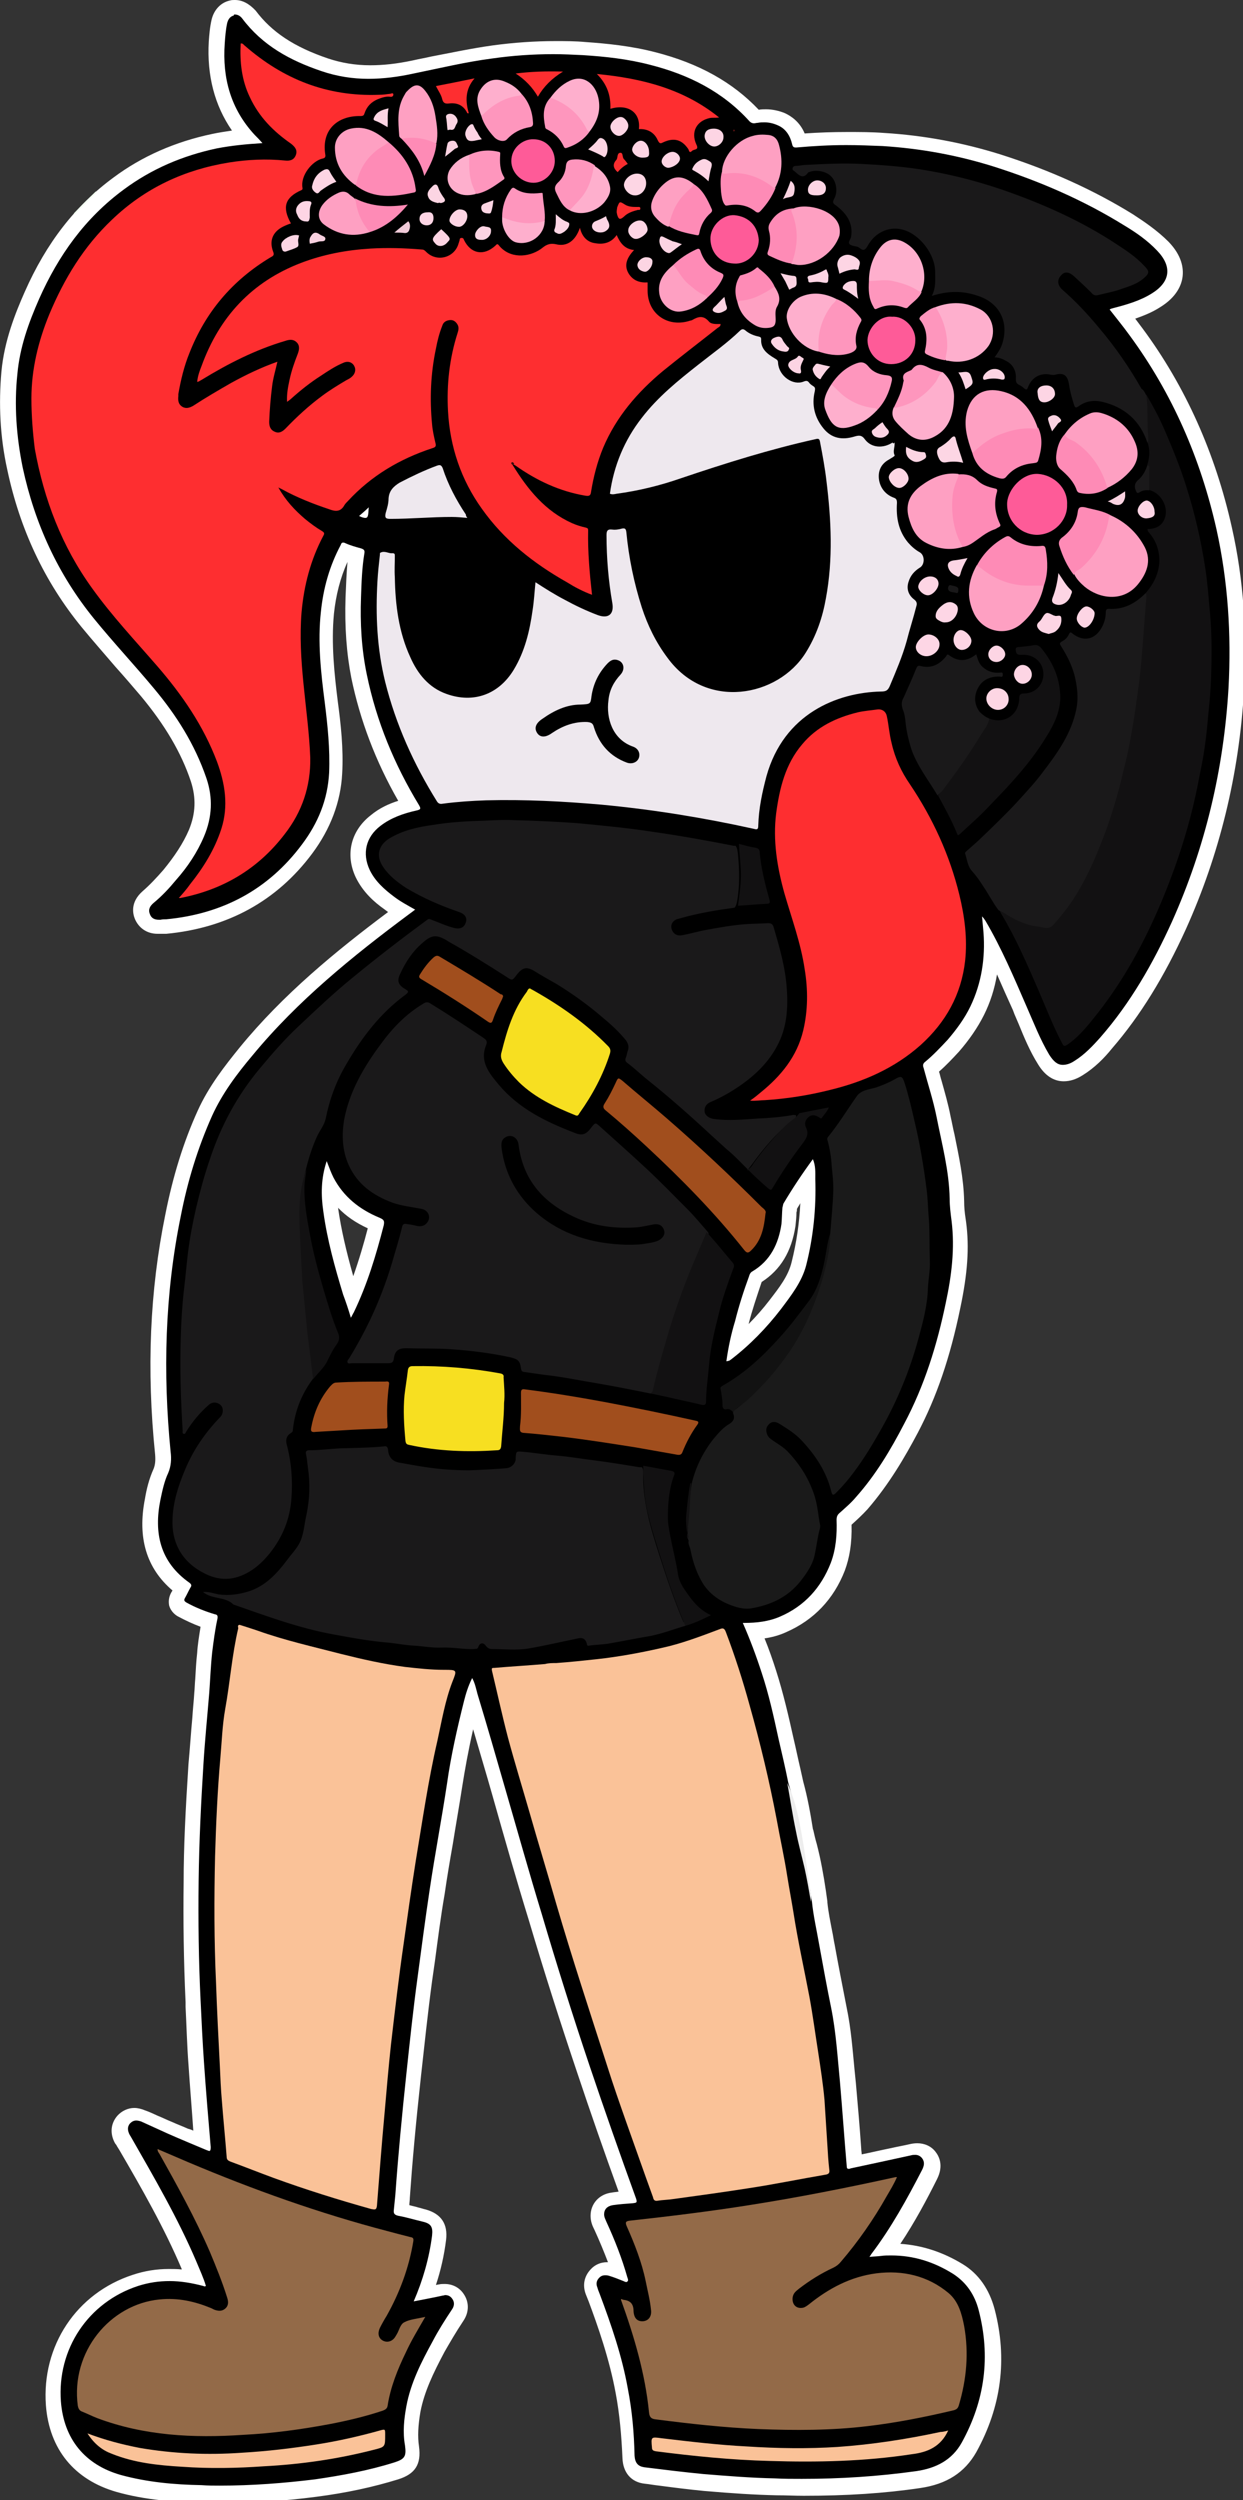 <?xml version="1.0" encoding="utf-8"?>
<!-- Generator: Adobe Illustrator 22.0.1, SVG Export Plug-In . SVG Version: 6.00 Build 0)  -->
<svg version="1.1" id="Layer_1" xmlns="http://www.w3.org/2000/svg" xmlns:xlink="http://www.w3.org/1999/xlink" x="0px" y="0px"
	 viewBox="0 0 257.2 517" style="enable-background:new 0 0 257.2 517;" xml:space="preserve">
<rect x="0" y="0" width="257.2" height="517" fill="#333333" stroke="none"/>
<style type="text/css">
	.st0{fill:#FFFFFF;}
	.st1{fill:#EDEDED;}
	.st2{fill:#F2FEF1;}
	.st3{fill:#FE2E30;}
	.st4{fill:#1A191A;}
	.st5{fill:#FAC298;}
	.st6{fill:#EEE8EE;}
	.st7{fill:#936A48;}
	.st8{fill:#1A1A1A;}
	.st9{fill:#121112;}
	.st10{fill:#F7DF21;}
	.st11{fill:#A14E1D;}
	.st12{fill:#FEA0C2;}
	.st13{fill:#FE5B98;}
	.st14{fill:#121212;}
	.st15{fill:#FE8BB6;}
	.st16{fill:#FEAFCD;}
	.st17{fill:#FE96BD;}
	.st18{fill:#FD2E30;}
	.st19{fill:#FDD6E4;}
	.st20{fill:#FDD6E5;}
	.st21{fill:#FDD5E4;}
	.st22{fill:#FCD5E4;}
	.st23{fill:#FCD5E3;}
	.st24{fill:#FCD4E3;}
	.st25{fill:#FC2D2F;}
	.st26{fill:#FA2D2F;}
	.st27{fill:#FBD3E2;}
	.st28{fill:#FAD3E1;}
	.st29{fill:#FAD3E2;}
	.st30{fill:#F7D0DF;}
	.st31{fill:#FAD2E1;}
	.st32{fill:#111011;}
	.st33{fill:#F0CAD8;}
	.st34{fill:#191819;}
	.st35{fill:#3A0B0C;}
	.st36{fill:#571212;}
</style>
<g>
	<g>
		<path d="M45.2,515.5c-1.3,0-2.6,0-3.8-0.1c-5.1-0.1-11.2-0.5-17-2.2c-8.1-2.3-12.8-8.1-13.5-16.5c-0.9-11.6,5.9-21.9,17-25.4
			c2.2-0.7,4.6-1.1,6.9-1.1c1.7,0,3.4,0.2,5.2,0.5c-0.3-0.7-0.6-1.5-0.9-2.2l-0.1-0.3c-3.7-8.6-8.4-16.8-13-24.7l-0.6-1
			c-0.1-0.1-0.1-0.2-0.2-0.4c-1.1-2-0.3-3.4,0.3-4c0.6-0.7,1.5-1.1,2.4-1.1c0.5,0,1.1,0.1,1.6,0.4c0.8,0.4,1.7,0.7,2.5,1.1
			c1,0.4,2,0.9,3,1.3c1.1,0.5,2.2,1,3.3,1.4c1.1,0.5,2.2,0.9,3.3,1.4c-0.4-5.3-0.9-10.7-1.2-16.1c-0.3-4-0.4-8-0.6-12l0-0.9
			c-0.4-8.7-0.5-16.8-0.4-24.8c0.1-7.3,0.4-15,1-24.3c0.2-3.2,0.5-6.5,0.8-9.6c0.1-1.7,0.3-3.4,0.4-5.2c0.1-1,0.1-2,0.2-2.9
			c0.1-1.8,0.2-3.6,0.4-5.4c0.2-2,0.5-4.2,1-6.5c-2-0.6-3.8-1.4-5.6-2.4c-0.3-0.2-1-0.6-1.2-1.4c-0.2-0.8,0.2-1.5,0.3-1.7
			c0.2-0.3,0.4-0.6,0.5-1c0.1-0.2,0.2-0.3,0.3-0.5c-5.7-4.3-7.7-10.3-6.1-18.3c0.3-1.6,0.8-3.8,1.7-5.8c0.5-1,0.6-2.1,0.4-3.6
			c-1.7-17.5-1.1-33.6,2.1-49.2c1.6-7.9,3.8-14.8,6.6-21.1c2.2-4.9,5.6-9.2,8.5-12.8c9.4-11.5,21-20.7,32.2-29
			c-0.9-0.5-1.7-1.1-2.6-1.7c-1.8-1.4-4.1-3.3-5.4-6.1c-1.9-4.1-0.9-8.2,2.6-11c2.3-1.8,4.9-2.7,7.1-3.2
			c-5.1-8.6-8.6-17.5-10.5-26.6c-1-5-1.4-10.3-1.2-16.3c0.1-3.1,0.2-5.9,0.6-8.7c-0.7-0.2-1.5-0.4-2.3-0.7c-2,3.9-3.2,8.1-3.6,12.7
			c-0.7,6.3,0.1,12.8,0.8,18.5c0.5,4.5,1.1,9.6,0.9,14.7c-0.3,5.6-2.2,10.7-5.9,15.7c-7.1,9.5-16.9,14.9-29.2,16.1
			c-0.3,0-0.5,0-0.8,0c-0.2,0-0.3,0-0.5,0c-0.1,0-0.2,0-0.4,0c-2.2,0-3-1.3-3.3-2.1c-0.4-1-0.5-2.5,1.2-4c1.5-1.3,3-2.8,4.5-4.5
			c2.5-2.9,4.3-5.7,5.6-8.7c1.6-3.7,1.7-7.3,0.5-11c-2.1-6.2-5.6-12.1-10.6-18.1c-1.7-2.1-3.6-4.2-5.3-6.2c-2.3-2.6-4.7-5.4-6.9-8.1
			c-7.5-9.2-12.6-20-15.1-32c-1.4-6.6-1.8-13.3-1.1-19.9C2.4,70.8,4.6,65.2,6.5,61c4.4-9.9,10.3-17.5,18-23.2
			c5.7-4.2,12.4-7.2,19.8-8.7c2-0.4,4.1-0.7,6.6-0.9c-4.6-5.3-6.6-11.8-6.1-19.5c0.1-1.3,0.2-2.8,0.6-4.4c0.3-1.4,1.3-2.4,2.6-2.7
			c0.2-0.1,0.5-0.1,0.7-0.1c1,0,2,0.5,2.7,1.4c3.5,4.7,8.3,7.9,15.7,10.4c2.9,1,5.9,1.5,9.2,1.5c2.7,0,5.7-0.3,9.1-1
			c1.3-0.3,2.5-0.5,3.8-0.8c4.1-0.9,8.3-1.8,12.5-2.3c4.4-0.6,8.7-0.9,12.9-0.9c2.1,0,4.2,0.1,6.2,0.2c4.3,0.3,9.3,0.8,14.2,2
			c9,2.3,15.9,6.2,21.2,12.1c0.1,0,0.4-0.1,0.4-0.1c0.6-0.1,1.1-0.2,1.7-0.2c1.1,0,2.2,0.2,3.3,0.7c1.8,0.8,3.1,2.3,3.7,4.4
			c3.3-0.3,6.5-0.4,9.8-0.4c2.5,0,5,0.1,7.6,0.2c8.1,0.5,16,2,23.5,4.4c10.3,3.3,19.1,7.3,27.2,12.2c2.3,1.4,4.9,3.1,7.1,5.5
			c2.4,2.4,2.7,4.6,2.5,6c-0.2,1.4-1,3.4-3.9,5.2c-2.3,1.4-4.7,2.2-7,2.9c0.9,1.2,1.9,2.4,2.8,3.7c8.7,11.9,14.9,25.6,18.2,40.7
			c2.3,10.5,3.2,21.8,2.5,33.3c-1,17.2-5,33.6-11.9,48.8c-4.4,9.7-9.3,17.7-15,24.3c-1.6,1.9-3.4,3.8-5.7,5.2
			c-1.2,0.7-2.2,1.1-3.2,1.1c0,0,0,0,0,0c-2.4,0-3.6-2.1-4.1-2.8c-1.6-2.6-2.7-5.4-3.9-8.1c-0.3-0.7-0.6-1.4-0.9-2.1l-0.3-0.8
			c-1.8-4.1-3.6-8.4-5.7-12.4c0,4.8-1,9.3-3,13.3c-1.2,2.5-2.9,4.9-5,7.2c-1.6,1.8-3,3.3-4.6,4.6c0.3,0.9,0.5,1.8,0.8,2.7
			c0.7,2.4,1.4,4.8,1.9,7.3c0.2,1.2,0.5,2.5,0.8,3.7c0.9,4.3,1.9,8.8,2,13.5c0,1.2,0.2,2.4,0.3,3.7l0.1,0.7
			c0.6,5.1,0.2,10.5-1.2,17.3c-2.1,10.1-4.9,18.2-8.7,25.4c-2.5,4.8-5.7,10.4-10.2,15.5c-1.1,1.2-2.3,2.3-3.5,3.3
			c-0.1,0.1-0.1,0.1-0.1,0.1l0,0c0,0,0,0,0,0.2c0.1,3.8-0.3,6.8-1.3,9.5c-2.1,5.6-5.9,9.6-11.3,11.9c-1.8,0.8-3.7,1.2-6.1,1.4
			c1.2,2.8,2.2,5.6,3.1,8.4c1.5,4.6,2.6,9.4,3.6,13.8c0.5,2,0.9,4.1,1.4,6.1l0.6,2.8c0.9,3.2,1.5,6.4,2,9.6l0.1,0.4
			c0.2,1,0.4,1.9,0.7,3c0.2,0.8,0.4,1.6,0.6,2.5c0.7,3.2,1.1,6.3,1.6,9.3c0.2,2.1,0.6,4.2,1,6.2c0.2,0.9,0.3,1.8,0.5,2.6
			c0.7,3.9,1.5,8.5,2.5,13.2c0.8,4.1,1.2,8.3,1.5,12.4c0.1,1,0.2,2,0.3,3c0.4,4.5,0.8,9.1,1.1,13.6l0.2,2.9c2.6-0.6,5.2-1.1,7.8-1.7
			l3.8-0.8c0.3-0.1,0.8-0.2,1.3-0.2c1.3,0,2.1,0.7,2.6,1.2c0.9,1.1,0.9,2.5,0.1,4c-2.5,4.9-5.5,10.4-9.1,15.5c0.5,0,0.9,0,1.4,0
			c4.7,0,9.3,1.3,13.6,4c3,1.9,5,4.7,6,8.4c2.6,9.9,1.4,19.5-3.6,28.5c-2.1,3.7-5.5,5.9-10.5,6.6c-7.3,1.1-15.2,1.6-23.9,1.6
			c-1.9,0-3.7,0-5.6-0.1c-4.4-0.1-9.1-0.4-14.9-0.9c-3.1-0.3-6.2-0.7-9.2-1.1c-1-0.1-2-0.3-3.1-0.4c-1.2-0.1-3.2-0.8-3.3-3.9
			c-0.1-4.7-0.6-9.3-1.4-13.6c-1.3-7.2-3.7-14.1-5.7-19.2l-0.2-0.5c-0.1-0.3-0.2-0.7-0.4-1c-0.5-1.3-0.2-2.6,0.7-3.5
			c0.6-0.7,1.4-1,2.3-1c0.4,0,0.8,0.1,1.2,0.2c0.4,0.1,0.9,0.3,1.3,0.5c-0.9-2.8-2.1-5.9-3.7-9.5l-0.1-0.2c-0.3-0.5-0.6-1.2-0.6-2.1
			c0-1.8,1.2-3.1,3.1-3.3c1.1-0.1,2.2-0.3,3.3-0.4c-3.1-8.5-6.2-17.4-9.3-26.5c-3.4-10-6.6-20.3-9.9-31.4
			c-2.4-8.1-4.9-16.5-7.5-25.7c-1.7-6.2-3.6-12.5-5.4-18.5l-0.1-0.5c-0.1,0.2-0.1,0.5-0.2,0.7c-1.6,6.4-2.7,11.7-3.5,16.9
			c-0.6,3.9-1.2,7.7-1.9,11.5c-0.6,3.4-1.2,7-1.7,10.4c-0.7,4.6-1.3,9.3-2,13.8l-0.6,4.3c-0.9,6.7-1.6,13.4-2.3,19.7
			c-1,10.1-1.8,17.9-2.3,25.1c-0.1,0.9-0.1,1.8-0.3,2.7c1.1,0.2,2.1,0.5,3.2,0.8c0.5,0.1,1,0.3,1.5,0.4c2.5,0.6,3.4,2,3.1,4.6
			c-0.5,4-1.5,7.7-2.9,11.4l2.4-0.5c0.3-0.1,0.6-0.1,0.9-0.2c0.3-0.1,0.6-0.1,0.8-0.1c1.1,0,2,0.5,2.7,1.4c0.5,0.7,1.1,2.1-0.1,3.9
			c-1.6,2.4-2.9,4.5-4,6.5c-2.1,3.7-4.3,8.1-5.2,12.9c-0.6,3.1-0.7,5.5-0.3,7.7c0.4,2.9-0.4,4.2-3.2,5.1c-5.1,1.6-10.6,2.7-16.7,3.5
			C58.4,515.1,51.7,515.5,45.2,515.5z M156.4,264.1c0,0,0,0.1-0.1,0.2c-1.1,3.1-2.1,6.2-2.9,9.1c-0.4,1.7-0.8,3.3-1.1,4.8
			c2.9-2.5,5.6-5.3,8-8.5c2-2.6,4.1-5.3,4.9-8.5c1.4-5.6,2.1-11.4,1.9-17.5c0,0,0-0.1,0-0.1c-1.4,2.1-2.6,4-3.8,5.9
			c0,0,0,0.8-0.1,1.1c0,0.9-0.1,1.8-0.2,2.7C162.4,258.3,160.2,261.9,156.4,264.1C156.4,264.1,156.4,264.1,156.4,264.1z M68.2,245
			c-0.1,1.6,0,3.3,0.3,5.3c0.7,5,2,10.2,4,17c0.1,0.4,0.2,0.8,0.4,1.1c2.3-5.3,3.8-10.6,5-15.3C73.6,251.4,70.4,248.7,68.2,245z"/>
		<path class="st0" d="M48.6,3c0.6,0,1.1,0.3,1.5,0.8c4.2,5.6,9.9,8.7,16.4,10.9c3.2,1.1,6.5,1.6,9.7,1.6c3.1,0,6.2-0.4,9.4-1.1
			c5.4-1.1,10.8-2.4,16.2-3.1c4.2-0.6,8.4-0.9,12.7-0.9c2,0,4.1,0.1,6.1,0.2c4.7,0.3,9.3,0.8,13.9,2c7.9,2,15,5.5,20.6,11.7
			c0.3,0.3,0.6,0.4,0.9,0.4c0.3,0,0.5-0.1,0.8-0.1c0.5-0.1,0.9-0.1,1.4-0.1c0.9,0,1.8,0.2,2.7,0.6c1.7,0.7,2.6,2.2,3,3.9
			c0.1,0.5,0.3,0.7,0.7,0.7c0.1,0,0.1,0,0.2,0c3.4-0.3,6.8-0.5,10.3-0.5c2.5,0,5,0.1,7.5,0.2c7.9,0.5,15.6,1.9,23.2,4.3
			c9.4,3,18.4,6.9,26.8,12.1c2.5,1.5,4.8,3.1,6.8,5.2c3.2,3.3,2.8,6.5-1.1,8.9c-2.4,1.5-5.2,2.3-7.9,3c-0.3,0.1-0.5,0.1-0.8,0.3
			c1.4,1.8,2.8,3.5,4.1,5.3c8.9,12.1,14.7,25.5,18,40.1c2.4,10.8,3.1,21.8,2.5,32.9c-1,16.8-4.8,32.9-11.7,48.3
			c-3.9,8.6-8.6,16.8-14.8,23.9c-1.6,1.8-3.3,3.6-5.4,4.9c-0.9,0.6-1.7,0.8-2.4,0.8c-1.1,0-1.9-0.7-2.8-2.1c-1.9-3.2-3.2-6.6-4.7-10
			c-2.6-6-5.2-12.1-8.5-17.7c-0.2-0.3-0.4-0.6-0.7-0.9c0.1,1.1,0.2,2.2,0.3,3.3c0.4,5.3-0.4,10.5-2.7,15.3c-1.2,2.5-2.9,4.8-4.7,6.9
			c-1.5,1.6-3,3.2-4.7,4.6c-0.4,0.3-0.5,0.7-0.3,1.2c0.9,3.4,2,6.7,2.7,10.2c1.1,5.6,2.6,11.1,2.7,16.9c0,1.5,0.2,3.1,0.4,4.6
			c0.7,5.7,0,11.3-1.2,16.9c-1.8,8.7-4.4,17.1-8.6,25c-2.8,5.4-5.9,10.6-10,15.2c-1,1.2-2.2,2.2-3.3,3.2c-0.5,0.4-0.7,0.8-0.7,1.5
			c0.1,3-0.1,6-1.2,8.9c-2,5.1-5.4,8.9-10.5,11.1c-2.3,1-4.8,1.3-7.4,1.3c-0.1,0-0.2,0-0.3,0c1.5,3.4,2.8,6.9,3.9,10.3
			c1.5,4.5,2.5,9.1,3.5,13.7c0.7,3,1.4,6,2,9c1,3.2,1.5,6.5,2,9.8c0.3,1.9,0.9,3.6,1.3,5.5c0.6,3.1,1.1,6.2,1.6,9.3
			c0.3,3,1,6,1.5,8.9c0.8,4.4,1.6,8.8,2.5,13.2c1,5,1.3,10.1,1.8,15.2c0.5,5.8,0.9,11.6,1.4,17.4c0,0.4,0.1,0.6,0.4,0.6
			c0.1,0,0.2,0,0.4-0.1c4.2-0.9,8.4-1.8,12.5-2.7c0.3-0.1,0.6-0.1,0.9-0.1c0.5,0,1,0.2,1.4,0.7c0.6,0.8,0.4,1.6,0,2.4
			c-3.1,6-6.4,12-10.5,17.4c-0.1,0.2-0.2,0.3-0.4,0.6c0.9-0.1,1.7-0.1,2.4-0.2c0.7-0.1,1.4-0.1,2.1-0.1c4.6,0,8.8,1.3,12.8,3.8
			c2.8,1.8,4.5,4.4,5.3,7.5c2.5,9.6,1.3,18.7-3.5,27.4c-2,3.6-5.3,5.3-9.4,5.9c-7.9,1.1-15.7,1.6-23.7,1.6c-1.9,0-3.7,0-5.6-0.1
			c-4.9-0.1-9.9-0.5-14.8-0.9c-4.1-0.4-8.2-0.9-12.2-1.4c-1.3-0.2-1.9-0.9-2-2.4c-0.1-4.7-0.5-9.3-1.4-13.9
			c-1.2-6.7-3.4-13.1-5.8-19.5c-0.2-0.5-0.4-1-0.5-1.4c-0.3-0.7-0.2-1.4,0.4-2c0.4-0.4,0.8-0.5,1.2-0.5c0.2,0,0.5,0,0.8,0.1
			c1,0.3,2,0.7,3,1.1c0.2,0.1,0.4,0.2,0.6,0.2c0.1,0,0.1,0,0.2-0.1c0.3-0.2,0.1-0.6,0-0.9c-1.1-3.9-2.6-7.7-4.3-11.4
			c-0.2-0.5-0.5-1-0.5-1.6c0-1,0.6-1.7,1.8-1.9c1.4-0.2,2.8-0.3,4.2-0.4c0.7-0.1,0.9-0.1,0.6-1c-3.3-9.1-6.5-18.2-9.6-27.4
			c-3.5-10.4-6.8-20.9-9.9-31.4c-2.6-8.5-5-17.1-7.5-25.7c-1.9-6.6-3.8-13.2-5.8-19.8c-0.3-1.1-0.5-2.2-1.1-3.3
			c-0.8,1.6-1.3,3.2-1.7,4.8c-1.4,5.6-2.7,11.3-3.5,17c-1.1,7.3-2.5,14.6-3.6,22c-0.9,6-1.7,12.1-2.5,18.1
			c-0.9,6.6-1.6,13.2-2.3,19.8c-0.9,8.4-1.7,16.8-2.3,25.2c-0.1,1-0.2,2-0.3,3c-0.1,0.7,0,1.1,0.9,1.3c1.7,0.3,3.3,0.8,5,1.2
			c1.8,0.4,2.2,1.1,2,2.9c-0.6,4.7-1.9,9.2-3.8,13.6c1.6-0.3,3.1-0.6,4.6-0.9c0.5-0.1,0.9-0.2,1.4-0.3c0.2,0,0.4-0.1,0.5-0.1
			c0.6,0,1.1,0.2,1.5,0.8c0.5,0.7,0.4,1.5-0.1,2.2c-1.4,2.1-2.8,4.3-4,6.6c-2.3,4.2-4.5,8.5-5.4,13.3c-0.5,2.7-0.8,5.4-0.3,8.2
			c0.3,2.2,0,2.8-2.2,3.5c-5.4,1.7-10.9,2.7-16.4,3.5c-6.5,0.8-13.1,1.3-19.7,1.3c-1.3,0-2.5,0-3.8-0.1c-5.6-0.1-11.2-0.6-16.7-2.1
			c-7.4-2.1-11.8-7.4-12.4-15.2c-0.8-10.8,5.6-20.5,16-23.9c2.2-0.7,4.3-1,6.5-1c2.3,0,4.6,0.4,6.9,1c0.1,0,0.2,0.1,0.3,0.1
			c0.1,0,0.2,0,0.3-0.1c-0.5-1.7-1.3-3.4-2-5.1c-3.8-8.9-8.7-17.3-13.5-25.7c-0.1-0.2-0.2-0.3-0.3-0.5c-0.4-0.8-0.5-1.6,0.1-2.3
			c0.4-0.4,0.8-0.6,1.3-0.6c0.3,0,0.7,0.1,1,0.2c1.8,0.8,3.7,1.7,5.5,2.5c2.7,1.2,5.4,2.3,8,3.4c0.3,0.1,0.5,0.2,0.6,0.2
			c0.2,0,0.3-0.2,0.3-0.8c-0.5-5.9-1-11.7-1.4-17.6c-0.3-4.3-0.5-8.6-0.7-12.8c-0.4-8.2-0.5-16.4-0.4-24.7c0.1-8.1,0.5-16.2,1-24.2
			c0.3-4.9,0.8-9.8,1.2-14.7c0.2-2.7,0.3-5.5,0.6-8.3c0.3-2.4,0.6-4.7,1.1-7c0.1-0.7-0.1-0.8-0.6-0.9c-2-0.6-4-1.4-5.8-2.4
			c-0.5-0.3-0.6-0.5-0.3-1c0.4-0.7,0.7-1.4,1.1-2.1c0.3-0.4,0.2-0.7-0.2-1c-6.1-4.3-7.4-10.3-6-17.2c0.4-1.9,0.8-3.8,1.6-5.5
			c0.6-1.4,0.7-2.9,0.5-4.4c-1.6-16.3-1.2-32.6,2.1-48.7c1.4-7.2,3.5-14.1,6.5-20.8c2.1-4.6,5.1-8.6,8.3-12.4
			c9.4-11.4,20.8-20.6,32.5-29.3c0.4-0.3,0.7-0.5,1.2-0.9c-1.6-0.9-3.1-1.7-4.4-2.7c-2-1.5-3.9-3.2-5-5.5c-1.6-3.4-0.8-6.8,2.2-9.1
			c2.2-1.7,4.8-2.6,7.5-3.2c0.9-0.2,0.9-0.4,0.5-1.1c-5.1-8.4-8.8-17.3-10.8-27c-1.1-5.3-1.4-10.6-1.2-16c0.1-3,0.2-6.1,0.7-9.1
			c0.1-0.6-0.1-0.8-0.7-1c-1.1-0.3-2.2-0.6-3.3-1.1c-0.2-0.1-0.3-0.1-0.4-0.1c-0.3,0-0.4,0.2-0.5,0.5c-2.3,4.3-3.6,8.9-4.1,13.8
			c-0.7,6.3,0,12.6,0.8,18.8c0.6,4.8,1.1,9.6,0.9,14.5c-0.3,5.6-2.3,10.4-5.6,14.8c-7,9.4-16.5,14.4-28.1,15.5c-0.4,0-0.8,0-1.2,0.1
			c-0.1,0-0.2,0-0.3,0c-0.9,0-1.6-0.3-1.9-1.2c-0.4-1,0.1-1.7,0.8-2.3c1.7-1.4,3.2-3,4.6-4.7c2.4-2.7,4.4-5.7,5.8-9
			c1.7-4,1.9-8,0.5-12.1c-2.4-7-6.2-13-10.9-18.6c-4-4.8-8.3-9.4-12.3-14.3c-7.5-9.2-12.3-19.7-14.8-31.3
			c-1.3-6.4-1.8-12.9-1.1-19.4c0.5-5.5,2.3-10.5,4.5-15.5c4-9,9.5-16.7,17.5-22.6c5.8-4.3,12.2-7,19.2-8.5c3.1-0.6,6.2-0.9,9.5-1.1
			c-0.6-0.7-1.1-1.2-1.6-1.7c-5-5.4-6.7-11.8-6.2-18.9c0.1-1.4,0.2-2.8,0.5-4.2c0.2-0.8,0.6-1.4,1.4-1.6C48.3,3,48.5,3,48.6,3
			 M75.6,107.1c0.6,0,0.6-0.6,0.7-2.2c-0.6,0.6-1.3,1.2-2,1.8C74.9,107,75.3,107.1,75.6,107.1 M150.3,281.5c0.6-0.1,0.6-0.1,1-0.4
			c3.9-3,7.3-6.5,10.3-10.4c2.1-2.8,4.3-5.6,5.2-9c1.5-5.9,2.1-11.9,1.9-17.9c0-1.3,0.1-2.7-0.5-4.1c-2.2,3-4.2,6-6.1,9.2
			c-0.1,0.3-0.1,0.5-0.2,0.8c-0.1,1.1-0.1,2.3-0.2,3.4c-0.6,4.1-2.3,7.6-6,9.8c-0.4,0.2-0.6,0.6-0.7,1c-1.1,3-2.1,6.1-2.9,9.3
			C151.3,275.8,150.7,278.6,150.3,281.5 M72.6,272.5c0.3-0.5,0.4-0.8,0.6-1.1c2.8-5.8,4.6-11.8,6.2-18c0.2-1,0-1.2-0.9-1.6
			c-4.1-1.7-7.4-4.3-9.5-8.3c-0.5-1-0.9-2.1-1.4-3.4c-1.2,3.6-1.2,7-0.7,10.4c0.8,5.9,2.4,11.6,4.1,17.2
			C71.6,269.3,72.1,270.8,72.6,272.5 M48.6,0c-0.3,0-0.7,0-1,0.1C45.7,0.5,44.3,2,43.8,4c-0.4,1.7-0.5,3.3-0.6,4.6
			C42.8,15.6,44.4,21.8,48,27c-1.3,0.2-2.7,0.4-4.1,0.7c-7.6,1.6-14.5,4.6-20.4,9C15.6,42.5,9.6,50.2,5.1,60.4
			c-1.9,4.3-4.2,10-4.8,16.4c-0.6,6.7-0.3,13.5,1.2,20.3c2.6,12.3,7.7,23.2,15.4,32.6c2.3,2.8,4.7,5.5,7,8.2c1.8,2,3.6,4.1,5.3,6.1
			c4.9,5.9,8.3,11.6,10.3,17.6c1.1,3.4,1,6.6-0.4,10c-1.2,2.8-3,5.5-5.3,8.3c-1.4,1.6-2.8,3.1-4.3,4.4c-2.6,2.3-2,4.7-1.6,5.7
			c0.8,1.9,2.5,3.1,4.7,3.1c0.2,0,0.3,0,0.5,0c0.1,0,0.3,0,0.4,0c0.3,0,0.6,0,0.9,0c12.7-1.2,22.9-6.8,30.2-16.6
			c3.8-5.1,5.9-10.7,6.2-16.5c0.3-5.2-0.3-10.4-0.9-14.9c-0.7-5.6-1.4-12-0.8-18.2c0.4-3.8,1.3-7.4,2.8-10.7
			c-0.2,2.4-0.3,4.8-0.4,7.3c-0.2,6.1,0.2,11.6,1.2,16.7c1.8,8.7,5,17.2,9.7,25.4c-1.9,0.6-3.9,1.5-5.7,3c-4.1,3.2-5.3,8.1-3.1,12.8
			c1.5,3.1,3.9,5.2,5.9,6.6c0.3,0.2,0.5,0.4,0.8,0.6c-10.7,8-21.7,17-30.7,28c-3,3.7-6.4,8-8.7,13.1c-2.9,6.4-5.1,13.4-6.7,21.5
			c-3.2,15.7-3.9,32-2.1,49.6c0.1,1.3,0,2.1-0.3,2.9c-1,2.2-1.5,4.4-1.8,6.2c-1.6,8.1,0.3,14.4,5.7,19c-0.1,0.1-0.1,0.2-0.2,0.3
			c-0.7,1.2-0.6,2.2-0.5,2.8c0.4,1.4,1.5,2.1,1.9,2.3c1.5,0.8,3,1.5,4.6,2.1c-0.3,1.9-0.6,3.7-0.7,5.4c-0.2,1.8-0.3,3.6-0.4,5.4
			c-0.1,1-0.1,1.9-0.2,2.9c-0.1,1.7-0.3,3.4-0.4,5.1c-0.3,3.2-0.5,6.4-0.8,9.6c-0.6,9.3-1,17.1-1,24.4c-0.1,8,0,16.1,0.4,24.8l0,1
			c0.2,3.9,0.3,8,0.6,11.9c0.3,4.6,0.7,9.2,1,13.7c-0.4-0.2-0.7-0.3-1.1-0.4c-1.1-0.5-2.2-0.9-3.3-1.4c-1-0.4-2-0.9-3-1.3
			c-0.9-0.4-1.7-0.8-2.6-1.1c-0.7-0.3-1.5-0.5-2.2-0.5c-1.3,0-2.6,0.6-3.5,1.6c-1.4,1.6-1.6,3.7-0.5,5.7c0.1,0.1,0.2,0.3,0.3,0.4
			l0.1,0.2l0.5,0.8c4.6,7.9,9.3,16.1,12.9,24.6l0,0.1c-0.9-0.1-1.8-0.1-2.7-0.1c-2.5,0-5,0.4-7.4,1.2c-11.7,3.8-18.9,14.7-18,27
			c0.7,9.1,5.9,15.4,14.6,17.9c6,1.7,12.2,2.1,17.4,2.2c1.3,0,2.6,0.1,3.9,0.1c6.5,0,13.3-0.4,20.1-1.3c6.2-0.8,11.7-2,16.9-3.6
			c3.5-1.1,4.8-3.1,4.3-6.8c-0.3-2-0.2-4.3,0.3-7.2c0.8-4.1,2.6-7.9,5-12.4c1.1-1.9,2.3-4,3.9-6.4c1.2-1.8,1.2-3.9,0-5.6
			c-0.9-1.3-2.3-2-3.9-2c-0.4,0-0.8,0-1.2,0.1c-0.2,0-0.4,0.1-0.6,0.1c1-3,1.7-6.1,2.1-9.3c0.4-3.3-1-5.4-4.2-6.3
			c-0.5-0.1-1-0.3-1.5-0.4c-0.6-0.2-1.2-0.3-1.9-0.5c0-0.5,0.1-1,0.1-1.5c0.5-7.2,1.2-15,2.3-25.1c0.7-6.3,1.4-13,2.3-19.7
			c0.2-1.4,0.4-2.8,0.6-4.2c0.6-4.5,1.2-9.2,2-13.8c0.5-3.5,1.1-7,1.7-10.4c0.6-3.8,1.3-7.7,1.9-11.6c0.6-3.8,1.3-7.7,2.3-12.1
			c1.3,4.5,2.7,9.1,4,13.7c2.6,9.2,5,17.6,7.5,25.7c3.3,11.1,6.6,21.4,10,31.5c2.8,8.4,5.7,16.7,8.6,24.7c-0.5,0.1-0.9,0.1-1.4,0.2
			c-2.6,0.3-4.4,2.3-4.4,4.8c0,1.2,0.4,2.1,0.7,2.7l0.1,0.2c1.1,2.4,2,4.6,2.8,6.7c-0.1,0-0.2,0-0.2,0c-1.3,0-2.5,0.5-3.4,1.5
			c-1.3,1.4-1.7,3.2-1,5.1c0.1,0.3,0.3,0.7,0.4,1l0.2,0.5c1.9,5.1,4.3,11.9,5.6,19c0.8,4.2,1.2,8.8,1.4,13.4c0.1,3,1.8,5,4.6,5.3
			c1,0.1,2,0.3,3,0.4c3,0.4,6.2,0.8,9.3,1.1c5.8,0.5,10.5,0.8,15,0.9c1.9,0,3.8,0.1,5.6,0.1c8.8,0,16.7-0.5,24.1-1.6
			c5.5-0.8,9.2-3.2,11.6-7.4c5.2-9.4,6.5-19.3,3.8-29.6c-1.1-4.1-3.3-7.3-6.6-9.3c-4.1-2.5-8.4-3.9-12.9-4.2c3-4.5,5.5-9.2,7.6-13.4
			c1.4-2.8,0.4-4.7-0.3-5.6c-0.9-1.2-2.3-1.8-3.8-1.8c-0.6,0-1.2,0.1-1.6,0.2c-1.3,0.3-2.5,0.5-3.8,0.8c-2,0.4-4.1,0.9-6.1,1.3
			c0-0.4-0.1-0.8-0.1-1.2c-0.3-4.4-0.7-9-1.1-13.5c-0.1-1-0.2-2-0.3-3c-0.4-4.1-0.7-8.3-1.6-12.6c-0.9-4.6-1.8-9.2-2.5-13.1
			c-0.2-0.9-0.3-1.8-0.5-2.7c-0.4-2.1-0.8-4-1-6l0-0.1l0-0.1c-0.4-3-0.9-6.2-1.6-9.4c-0.2-0.9-0.4-1.7-0.6-2.5
			c-0.3-1-0.5-1.9-0.7-2.8l-0.1-0.3c-0.5-3.2-1.1-6.5-2-9.8c-0.2-0.9-0.4-1.8-0.6-2.7c-0.5-2.1-0.9-4.1-1.4-6.2
			c-1-4.5-2.1-9.3-3.6-14c-0.7-2.2-1.5-4.5-2.4-6.7c1.4-0.2,3-0.6,4.5-1.3c5.7-2.5,9.8-6.8,12.1-12.7c1-2.7,1.5-5.7,1.4-9.5
			c1.1-1,2.2-2,3.3-3.2c4.5-5.2,7.8-10.9,10.4-15.8c3.9-7.4,6.7-15.6,8.8-25.8c1.5-7.1,1.9-12.5,1.2-17.8l-0.1-0.7
			c-0.2-1.3-0.3-2.4-0.3-3.6c-0.1-4.8-1.1-9.3-2-13.8c-0.3-1.2-0.5-2.4-0.8-3.7c-0.5-2.6-1.2-5-1.9-7.5c-0.2-0.6-0.3-1.2-0.5-1.8
			c1.5-1.3,2.8-2.7,4.1-4.1c2.1-2.4,3.9-5,5.2-7.6c1.3-2.6,2.2-5.4,2.7-8.4c1.1,2.5,2.2,5,3.3,7.4l0.3,0.8c0.3,0.7,0.6,1.4,0.9,2.1
			c1.1,2.7,2.3,5.6,4,8.3c1.4,2.3,3.2,3.5,5.3,3.5c1.3,0,2.6-0.4,4-1.3c2.4-1.5,4.4-3.5,6-5.5c5.8-6.7,10.8-14.8,15.3-24.7
			c6.9-15.3,11-31.9,12-49.3c0.7-11.7-0.1-23.1-2.5-33.7c-3.4-15.3-9.6-29.2-18.5-41.2c-0.5-0.7-1-1.3-1.5-2
			c1.7-0.6,3.5-1.3,5.2-2.4c3.4-2.1,4.4-4.6,4.6-6.3c0.2-1.7-0.1-4.3-2.9-7.2c-2.4-2.4-5.1-4.2-7.4-5.7c-8.1-5-17.1-9.1-27.5-12.4
			c-7.7-2.4-15.7-3.9-23.9-4.4c-2.6-0.2-5.2-0.2-7.7-0.2c-3,0-5.9,0.1-8.8,0.3c-1-2.4-2.8-3.6-4.1-4.2c-1.2-0.5-2.6-0.8-3.9-0.8
			c-0.5,0-1,0-1.5,0.1c-5.4-5.7-12.4-9.6-21.4-11.9c-5-1.3-10.1-1.8-14.4-2.1c-2.1-0.2-4.2-0.2-6.3-0.2c-4.2,0-8.6,0.3-13,0.9
			c-4.3,0.6-8.5,1.5-12.7,2.3c-1.3,0.3-2.5,0.5-3.8,0.8c-3.3,0.7-6.1,1-8.8,1c-3.1,0-6-0.5-8.7-1.4c-7.1-2.4-11.7-5.5-15-9.9
			C51.5,0.7,50.1,0,48.6,0L48.6,0z M164.9,250c0.2-0.4,0.5-0.8,0.7-1.2c-0.2,4.2-0.8,8.2-1.8,12.2c-0.7,2.9-2.6,5.3-4.6,7.9
			c-1.3,1.7-2.8,3.4-4.3,4.9c0.7-2.8,1.7-5.7,2.7-8.7c3.9-2.5,6.2-6.3,7-11.6c0.1-1,0.2-1.9,0.2-2.8
			C164.9,250.5,164.9,250.2,164.9,250L164.9,250z M73.1,263.9c-1.5-5.3-2.5-9.7-3.1-13.8c0-0.1,0-0.3-0.1-0.4
			c1.7,1.8,3.8,3.2,6.2,4.3C75.3,257.1,74.3,260.5,73.1,263.9L73.1,263.9z"/>
	</g>
	<path class="st1" d="M167.8,393.3c-0.4-2.3-0.8-4.6-1.3-6.9c-0.6-2.6-1.3-5.1-1.8-7.7c-0.7-3.3-1.2-6.7-1.8-10
		c1.2,2.5,1.9,5.2,2.5,8c0.7,3.5,1.2,6.9,1.7,10.4c0.2,1.6,0.5,3.1,0.7,4.7C167.9,392.3,167.8,392.8,167.8,393.3z"/>
	<path class="st2" d="M15.5,44.3c1.5-1.5,3-3,4.5-4.5c-0.1-0.1-0.1-0.1-0.2-0.2c-1.5,1.5-3,3-4.5,4.5C15.4,44.2,15.4,44.3,15.5,44.3
		z"/>
	<path class="st3" d="M106.1,96.2c3.1,5,6.7,9.5,12.3,12c0.9,0.4,1.9,0.7,2.8,0.9c0.4,0.1,0.5,0.2,0.5,0.6
		c-0.1,4.4,0.3,8.8,0.8,13.3c-1.9-0.7-3.6-1.6-5.2-2.6c-6.9-3.9-13-8.7-17.6-15.2c-4.3-6-6.6-12.8-7-20.2c-0.3-5.5,0.3-10.9,2-16.2
		c0.2-0.6,0.3-1.2-0.1-1.8c-0.4-0.6-0.9-0.9-1.6-0.8c-0.8,0.1-1.3,0.5-1.5,1.2c-0.6,1.5-1,3.1-1.3,4.7c-1.1,5.2-1.3,10.4-0.8,15.6
		c0.1,1.3,0.4,2.6,0.7,3.9c0.2,0.7,0,0.9-0.7,1.1c-6.7,2.2-12.6,5.7-17.4,10.9c-0.2,0.2-0.5,0.5-0.7,0.8c-0.8,1.5-1.9,1.4-3.2,0.9
		c-3.3-1.1-6.6-2.4-9.7-4.1c-0.2-0.1-0.4-0.2-0.8-0.4c1.5,2.7,3.4,4.7,5.5,6.5c1.1,0.9,2.3,1.8,3.5,2.5c0.5,0.3,0.6,0.5,0.3,1
		c-2.6,4.9-4,10.2-4.5,15.8c-0.4,4.9-0.1,9.8,0.4,14.8c0.5,5.1,1.2,10.2,1.4,15.3c0.1,5.9-1.7,11.2-5.3,15.8
		c-5.5,7.2-12.8,11.5-21.6,13.2c-0.1,0-0.1,0-0.3,0c0.8-0.9,1.6-1.8,2.3-2.8c2.8-3.5,5.1-7.2,6.5-11.5c1.5-4.7,0.8-9.3-0.9-13.9
		c-2.8-7.4-7.2-13.8-12.4-19.8c-4.6-5.3-9.3-10.3-13.4-16c-6.3-8.7-10-18.4-11.9-28.9C6.8,89.6,6.5,86,6.5,82.4
		c0-6,1.4-11.8,3.7-17.4c3.1-7.4,7.1-14,13-19.6c6.8-6.5,14.9-10.3,24.2-11.8c3.8-0.6,7.7-0.8,11.6-0.4c1,0.1,1.8-0.1,2.2-1.1
		c0.4-1-0.1-1.7-1-2.4c-3.6-2.5-6.6-5.5-8.5-9.6c-1.7-3.5-2.1-7.3-1.9-11.1c0.5-0.1,0.6,0.3,0.8,0.4c8,7,17.1,10.6,27.8,10.2
		c0.8,0,1.5-0.1,2.3-0.2c0.2,0,0.6-0.3,0.7,0.1c0,0.4-0.3,0.6-0.7,0.5c-0.9-0.1-1.7,0.2-2.5,0.5c-1.4,0.6-2.3,1.5-2.8,3
		c-0.1,0.3-0.2,0.5-0.8,0.5c-4.6-0.1-8.1,2.7-7.3,7.9c0.1,0.5,0,0.8-0.6,0.9c-2.1,0.5-4.6,3.5-4.1,6.1c0,0.2,0,0.3-0.2,0.4
		c-3.4,1.5-4.1,3.5-2.2,6.9c-0.6,0.2-1.1,0.4-1.7,0.7c-2.1,1.1-2.8,2.9-2,5.1c0.3,0.7,0.1,0.9-0.5,1.2C48,58,42.5,64.6,39.2,73
		c-1.1,2.7-1.8,5.6-2.3,8.5c0,0.1,0,0.3,0,0.4c-0.1,0.9,0,1.7,0.8,2.2c0.8,0.5,1.6,0.2,2.3-0.2c2.6-1.7,5.2-3.2,7.8-4.7
		c3.1-1.7,6.2-3.2,9.6-4.4c-0.4,1.8-0.9,3.4-1.1,5.1c-0.3,2.4-0.5,4.8-0.6,7.3c0,0.9,0.2,1.7,1.2,2.1c0.9,0.4,1.6-0.1,2.2-0.7
		c2.3-2.4,4.8-4.7,7.5-6.7c1.6-1.2,3.4-2.3,5.1-3.3c0.4-0.2,0.8-0.4,1.1-0.7c0.7-0.6,0.9-1.5,0.5-2.2c-0.4-0.8-1.3-1.1-2.2-0.7
		c-1.7,0.7-3.2,1.7-4.7,2.7c-2.2,1.4-4.2,3-6.1,4.7c-0.2,0.2-0.5,0.4-0.9,0.7c-0.1-1.6,0.2-3.1,0.5-4.5c0.4-1.9,1-3.6,1.7-5.4
		c0.3-0.8,0.5-1.7-0.2-2.4c-0.7-0.7-1.5-0.6-2.4-0.3c-6.1,1.8-11.8,4.7-17.2,8c-0.2,0.1-0.5,0.3-0.7,0.4c-0.1,0-0.1,0-0.3,0.1
		c0.1-1.2,0.5-2.3,0.9-3.3c3.7-10.2,10.4-17.4,20.5-21.3c4.7-1.8,9.5-2.7,14.5-3c3.5-0.2,7-0.1,10.6,0.2c0.4,0,0.6,0.2,0.9,0.5
		c2.2,2.2,5.9,1.2,6.7-1.8c0.1-0.2,0.1-0.4,0.2-0.6c0-0.3,0.1-0.5,0.4-0.5c0.3,0,0.4,0.1,0.5,0.4c1.4,2.9,4.1,3.4,6.5,1.2
		c0.2-0.2,0.4-0.5,0.7-0.1c2.2,2.8,6.1,2.6,8.7,0.8c0.9-0.7,1.6-1.3,3.1-1c2.4,0.6,4.1-0.8,5-3.4c0.4,1.8,1.5,3,3.2,3.2
		c1.7,0.3,3.3-0.1,4.4-1.7c0.7,1.6,1.6,2.9,3.6,3.1c-1.4,1.5-2.2,3.1-1.1,4.9c0.9,1.4,2.2,1.9,3.9,1.8c0,0.6,0,1.1,0,1.7
		c0,4.7,4,7.6,8.5,6.3c0.2-0.1,0.5-0.1,0.7-0.2c1.2-0.7,2.3-1.1,3.5,0.3c0.5,0.6,1.6,0.5,2.4,0.5c0,0.5-0.3,0.6-0.6,0.8
		c-3.8,3-7.6,5.9-11.3,8.9c-5.3,4.4-9.7,9.5-12.4,15.9c-1.2,2.9-2,6-2.5,9.1c-0.1,0.9-0.5,0.9-1.2,0.8c-5.3-0.9-10-3.1-14.4-6.2
		c-0.2-0.1-0.3-0.2-0.5-0.3C106.1,95.8,106.1,96,106.1,96.2z"/>
	<path class="st4" d="M154.7,241.8c-1.4-1.4-2.8-2.9-4.4-4.2c-1.1-1-2.2-2-3.3-3c-4.2-3.9-8.5-7.7-13-11.3c-1.4-1.1-2.7-2.4-4.2-3.5
		c-0.4-0.3-0.5-0.6-0.3-1.1c0.2-0.4,0.2-0.9,0.4-1.4c0.3-0.8,0.1-1.5-0.4-2.2c-1.4-1.7-3-3.2-4.7-4.6c-3-2.6-6.2-4.9-9.6-7
		c-1.6-0.9-3.2-1.8-4.8-2.8c-1.6-0.9-2.4-0.5-3.5,0.9c-0.9,1.2-0.9,1.2-2.1,0.4c-3.9-2.5-7.9-5-12-7.3c-0.1-0.1-0.2-0.1-0.3-0.2
		c-2.2-1.3-3.2-1.2-5.1,0.5c-2.1,1.8-3.5,4-4.6,6.4c-0.7,1.4-0.4,2.3,1,3.1c0.6,0.4,1,0.5,0.1,1.2c-5.2,3.8-9,8.8-12.2,14.3
		c-2.1,3.5-3.5,7.3-4.3,11.3c-0.3,1.4-1.2,2.4-1.8,3.7c-1,2.2-1.7,4.4-2.3,6.8c-0.9,3.6-1.3,7.3-1.1,11.1c0.2,3.3,0.3,6.7,0.5,10
		c0.3,4.8,0.8,9.5,1.3,14.3c0.2,2.2,0.6,4.4,0.9,6.6c0.1,0.5,0.1,1-0.2,1.4c-2.3,3.1-3.7,6.6-4.1,10.5c0,0.4-0.2,0.5-0.5,0.7
		c-0.8,0.5-1,1.3-0.8,2.2c1,3.7,1.3,7.5,1,11.3c-0.3,4.2-1.8,7.9-4.4,11.2c-1.2,1.5-2.6,2.9-4.3,3.9c-3.2,1.9-6.3,2-9.6,0.2
		c-4.7-2.5-6.5-6.6-6.3-11c0.1-3.6,1.2-7,2.6-10.3c1.7-4.1,4.2-7.7,7.3-10.9c0.6-0.6,0.7-1.8,0.1-2.4c-0.7-0.7-1.8-0.8-2.6,0
		c-1.8,1.6-3.3,3.4-4.6,5.5c-0.1,0.2-0.2,0.5-0.5,0.4c-0.3-0.1-0.2-0.4-0.2-0.6c-0.4-6.4-0.6-12.9-0.4-19.3
		c0.1-3.4,0.3-6.8,0.7-10.2c0.3-2.5,0.5-4.9,0.8-7.4c0.4-3.1,1-6.3,1.7-9.3c0.8-3.4,1.7-6.7,2.8-9.9c2.3-7,5.7-13.3,10.4-18.9
		c2.5-3,5.1-6,8-8.7c3.6-3.4,7.2-6.8,11-9.9c5.1-4.2,10.3-8.2,15.6-12.1c0.4-0.3,0.6-0.1,0.9,0c1.6,0.6,3.1,1.3,4.7,1.7
		c1.2,0.3,2.1-0.1,2.4-1.2c0.3-0.9-0.2-1.7-1.4-2.1c-3.8-1.3-7.5-2.9-11-5c-1.8-1.2-3.5-2.5-4.7-4.3c-1.6-2.3-1-4.6,1.4-6
		c2.7-1.6,5.8-2.3,8.8-2.7c3.6-0.6,7.2-0.8,10.9-0.9c2-0.1,4-0.2,5.9-0.1c4.3,0.1,8.6,0.3,12.9,0.6c5.3,0.5,10.6,1,15.8,1.8
		c5.6,0.8,11.2,1.8,16.8,2.9c0.1,0,0.3,0,0.4,0c0.4,0.5,0.4,1.1,0.5,1.7c0.3,3.3,0.4,6.6-0.2,9.9c-0.1,0.4-0.2,0.9-0.5,1.2
		c-3.7,0.5-7.3,1.1-10.9,2.1c-0.4,0.1-0.7,0.2-1.1,0.3c-0.9,0.4-1.3,1.2-1,2.1c0.3,0.9,1.1,1.4,2.1,1.2c1.7-0.3,3.3-0.8,5-1.1
		c2.7-0.5,5.5-1,8.3-1.2c1.5-0.1,3-0.1,4.5-0.2c0.7,0,1,0.2,1.2,0.9c1.2,4.1,2.4,8.2,2.7,12.6c0.3,4.2,0,8.2-2,11.9
		c-1.7,3.2-4.2,5.7-7.1,7.8c-2.1,1.5-4.3,2.8-6.7,3.8c-0.9,0.4-1.3,1.1-1.2,2c0.1,0.8,1,1.4,2,1.5c3,0.4,6,0.1,9-0.1
		c2.4-0.1,4.8-0.3,7.1-0.7c0.3-0.1,0.5,0,0.8,0c0.1,0.6-0.3,0.8-0.7,1.1c-3.4,2.6-6,5.8-8.5,9.2c-0.3,0.4-0.6,0.8-0.9,1.1
		C155.2,241.9,155,242,154.7,241.8z"/>
	<path class="st5" d="M115.1,343.9c2.8-0.2,5.6-0.5,8.4-0.8c4.5-0.5,8.9-1.3,13.3-2.3c4.2-0.9,8.1-2.4,12.1-3.9
		c0.7-0.3,1-0.2,1.3,0.6c1.9,5,3.5,10,4.9,15.1c2.2,7.8,4.1,15.7,5.6,23.6c0.7,3.9,1.6,7.9,2.2,11.8c0.4,2.5,0.9,5.1,1.3,7.6
		c0.9,5.8,2.2,11.6,3.3,17.4c0.7,3.8,1.2,7.6,1.8,11.4c0.5,3.3,1,6.5,1.3,9.8c0.2,3.1,0.4,6.3,0.6,9.4c0.1,1.7,0.2,3.4,0.4,5.1
		c0.1,0.6-0.1,0.9-0.8,1c-5.3,0.9-10.6,2-15.9,2.8c-5.1,0.8-10.2,1.5-15.3,2.2c-1.2,0.2-2.4,0.2-3.6,0.4c-0.7,0.1-0.8-0.4-0.9-0.8
		c-1.9-5.2-3.7-10.4-5.6-15.7c-1.3-3.7-2.6-7.4-3.8-11.2c-3.6-11.2-7.3-22.4-10.6-33.7c-1.8-6.3-3.7-12.5-5.5-18.8
		c-1.5-5.2-3.1-10.4-4.5-15.6c-1.2-4.6-2.2-9.2-3.3-13.8c-0.1-0.6,0-0.6,0.5-0.6c3.5-0.3,7-0.5,10.5-0.8
		C113.5,343.9,114.3,343.9,115.1,343.9z"/>
	<path class="st5" d="M49.6,336c1.3,0.4,2.5,0.8,3.7,1.2c5.6,2,11.4,3.3,17.2,4.8c4.4,1.1,8.8,2.1,13.3,2.7c2.7,0.3,5.3,0.6,8.1,0.6
		c2.7,0,2.7,0,1.7,2.5c-1.5,3.9-2.2,8.1-3.1,12.2c-1.9,8.2-3.1,16.6-4.5,25c-0.9,5.7-1.7,11.4-2.5,17.1c-1,6.9-1.8,13.8-2.6,20.7
		c-0.5,4.6-0.9,9.3-1.3,13.9c-0.6,6.5-1.1,13-1.6,19.4c-0.1,1-0.5,0.8-1.2,0.7c-6.8-1.9-13.5-4-20.1-6.4c-3-1.1-6-2.3-9-3.4
		c-0.5-0.2-0.8-0.4-0.8-1c-0.3-3.9-0.7-7.8-1-11.7c-0.2-2.3-0.3-4.6-0.4-6.9c-0.3-5.8-0.6-11.6-0.8-17.4c-0.4-8.7-0.4-17.4-0.2-26.1
		c0.2-6.8,0.5-13.6,1.1-20.4c0.3-3.4,0.4-6.7,1-10.1c1-5.5,1.4-11.2,2.7-16.7C49.2,336.3,49.2,336,49.6,336z"/>
	<path class="st6" d="M185.1,91.5c0.1,1-0.4,1.8,0,2.6c0.1,0.2-0.2,0.3-0.3,0.4c-0.3,0.2-0.5,0.3-0.8,0.5c-1.7,0.9-2.4,2.4-2.1,4.3
		c0.3,1.7,1.4,3,3,3.6c0.6,0.2,0.7,0.5,0.7,1.1c-0.2,3,0.3,5.8,2.3,8.2c0.7,0.8,1.5,1.5,2.4,2c1.1,0.6,1.1,2.6,0,3.2
		c-1.1,0.7-1.9,1.6-2.3,2.9c-0.5,1.5,0,2.8,1.2,3.7c0.5,0.4,0.6,0.8,0.4,1.4c-0.6,2.4-1.4,4.8-2,7.2c-0.9,3.2-2.2,6.2-3.5,9.3
		c-0.4,0.9-0.8,1.1-1.8,1.1c-9.1,0.2-20.1,4.6-23.7,17.5c-0.9,3.4-1.6,6.7-1.7,10.2c0,0.8-0.2,0.9-0.9,0.7c-10.4-2.3-20.9-4-31.5-5
		c-8-0.7-15.9-1.1-23.9-0.9c-3,0.1-6,0.3-9,0.7c-0.5,0.1-0.9,0-1.2-0.5c-4.8-7.7-8.5-15.9-10.7-24.7c-1.7-6.9-2-13.8-1.6-20.8
		c0.1-1.8,0.3-3.6,0.5-5.4c0-0.2,0-0.5,0.1-0.5c0.9-0.5,1.7,0.2,2.5,0.1c0.5,0,0.5,0.2,0.5,0.6c0,1.5-0.1,2.9,0,4.4
		c0.1,5.7,0.8,11.3,3.2,16.5c1.5,3.4,3.8,6.3,7.5,7.6c5.6,2,10.8,0.1,13.9-5c2.3-3.8,3.3-8,3.9-12.3c0.3-1.9,0.4-3.8,0.6-5.8
		c2,1.3,3.9,2.5,6,3.6c2.2,1.2,4.5,2.3,6.9,3.2c2.2,0.8,3.4-0.2,3-2.5c-0.8-4.6-1.2-9.3-1.2-14c0-0.8,0.1-1.3,1.1-1.2
		c0.7,0.1,1.4,0,2.1-0.2c0.6-0.1,0.8,0,0.9,0.7c0.5,5.3,1.6,10.6,3.2,15.6c1.2,3.7,2.9,7.2,5.3,10.4c8,11,22.9,8.1,28.6-1
		c2.2-3.5,3.5-7.3,4.2-11.3c1.5-8.1,1.1-16.2,0.1-24.3c-0.3-2.6-0.8-5.3-1.3-7.9c-0.1-0.6-0.2-0.9-0.9-0.7c-9.5,2.1-18.7,5-27.9,8.1
		c-4.3,1.5-8.8,2.6-13.3,3.2c-0.5,0.1-0.9,0.2-1.4,0c0.8-5.8,3-11.1,6.6-15.7c3.3-4.3,7.5-7.7,11.7-11c2.9-2.3,5.9-4.4,8.6-7
		c0.4-0.4,0.7-0.4,1.1-0.1c0.8,0.7,1.8,1.1,2.8,1.3c0.4,0.1,0.5,0.2,0.5,0.6c-0.1,2,1.3,3,2.8,3.9c0.5,0.3,0.7,0.4,0.7,1
		c0.2,2.7,3.1,4.7,5.3,3.8c0.5-0.2,0.8-0.2,1.1,0.2c0.2,0.3,0.5,0.5,0.8,0.7c0.5,0.3,0.5,0.5,0.4,1.1c-0.7,2.9,0,5.5,1.8,7.7
		c1.7,2.1,3.9,2.4,6.3,1.7c1-0.3,1.6-0.4,2.3,0.6c1.3,1.7,3.7,1.9,5.7,0.6C184.8,91.8,184.9,91.7,185.1,91.5z"/>
	<path class="st4" d="M134.3,288.1c-3.5-0.7-7-1.4-10.5-2c-3.7-0.6-7.4-1.4-11.2-1.8c-1.4-0.2-2.8-0.4-4.2-0.6
		c-0.5-0.1-0.5-0.3-0.6-0.7c-0.2-1.6-0.6-1.9-2.1-2.3c-4.1-0.9-8.2-1.4-12.4-1.7c-3.1-0.2-6.2-0.1-9.3-0.2c-1.5,0-2.3,0.5-2.5,2.1
		c-0.1,0.9-0.5,1-1.3,1c-2.5,0-4.9,0-7.4,0c-0.3,0-0.8,0.2-0.9-0.2c-0.1-0.3,0.2-0.6,0.4-0.9c1.6-2.6,3-5.2,4.3-7.9
		c1.8-3.8,3.3-7.7,4.5-11.7c0.7-2.5,1.5-4.9,2.1-7.5c0.1-0.5,0.4-0.7,0.9-0.6c0.7,0.1,1.4,0.2,2.1,0.4c0.9,0.2,1.7,0,2.2-0.7
		c0.8-1,0.3-2.5-1.1-2.8c-2-0.4-4.1-0.6-6.1-1.3c-4-1.5-7.3-3.8-9.1-7.9c-1.3-3-1.4-6.1-0.9-9.2c1.1-5.9,4.1-11,7.6-15.7
		c2.4-3.3,5.2-6.2,8.7-8.3c0.6-0.4,1-0.5,1.7,0c3.6,2.2,7.2,4.6,10.8,7c0.6,0.4,0.9,0.7,0.6,1.5c-1.4,3.4,0.6,5.8,2.6,8.2
		c4.2,5,9.8,7.7,15.8,10c1.5,0.6,2.3,0.3,3.4-1.2c0.8-1,0.8-1,1.8-0.1c3.2,2.9,6.5,5.8,9.6,8.7c2.9,2.7,5.6,5.5,8.4,8.3
		c1.5,1.5,2.9,3.2,4.3,4.8c0.3,0.5,0,0.9-0.2,1.2c-2.5,5.7-4.8,11.4-6.7,17.3c-1.5,4.6-2.7,9.2-3.9,13.8
		C135.3,287.7,135.2,288.4,134.3,288.1z"/>
	<path class="st4" d="M141.8,336.2c-2.4,0.7-4.7,1.6-7.2,2.1c-3,0.5-5.9,1.1-8.8,1.6c-1.3,0.2-2.6,0.2-3.9,0.4
		c-0.5,0.1-0.4-0.2-0.5-0.5c-0.3-1-1-1.2-1.8-1c-3.4,0.7-6.8,1.5-10.3,2.1c-2.5,0.4-5.1,0.1-7.6,0.1c-0.5,0-0.9-0.3-1.2-0.7
		c-0.5-0.7-1.2-0.6-1.5,0.2c-0.2,0.6-0.4,0.4-0.9,0.5c-2.2,0.1-4.4-0.4-6.7-0.3c-1.9,0.1-3.9-0.3-5.8-0.4c-1.7-0.1-3.3-0.4-5-0.6
		c-3.9-0.3-7.7-1-11.5-1.7c-7.2-1.3-13.9-3.8-20.8-6.2c-1.7-1.7-4.4-1-6.3-2.6c1.2-0.1,2.2,0.3,3.2,0.5c2.2,0.3,4.2,0,6.2-0.6
		c3.5-1.1,5.9-3.7,8-6.5c0.8-1.1,1.7-2,2.4-3.2c1.1-1.9,1.1-4,1.6-6.1c0.7-3.3,0.8-6.6,0.3-9.9c-0.1-0.9-0.2-1.9-0.4-2.8
		c-0.1-0.5,0.2-0.7,0.6-0.7c2.2,0,4.4-0.3,6.5-0.4c3-0.1,6-0.1,9-0.4c0.5-0.1,0.8,0,0.9,0.7c0.1,1.6,1,2.5,2.6,2.7
		c3.3,0.6,6.6,1.2,9.9,1.4c1.8,0.1,3.6,0.2,5.4,0.1c2.2-0.1,4.4-0.2,6.6-0.4c1-0.1,1.8-0.9,1.9-1.8c0-0.1,0-0.2,0-0.3
		c0.1-1.4,0.1-1.4,1.4-1.3c2.4,0.2,4.7,0.6,7.1,0.8c2.6,0.2,5.3,0.7,7.9,1c3.1,0.4,6.1,0.9,9.2,1.4c0.2,0,0.3,0,0.5,0
		c0.2,0.2,0.3,0.5,0.3,0.9c-0.2,6,1.5,11.6,3.3,17.2c1.5,4.7,3.1,9.4,5,13.9C141.8,335.4,142,335.8,141.8,336.2z"/>
	<path class="st7" d="M128.5,475.4c0.3,0.1,0.5,0.2,0.7,0.2c1.4,0.2,1.9,1,1.9,2.4c0.1,1.4,0.8,2.1,2,2c1.1-0.1,1.8-1,1.6-2.4
		c-0.2-2-0.7-3.9-1.1-5.9c-0.8-3.9-2.3-7.7-3.9-11.3c-0.4-0.9-0.2-1.1,0.7-1.2c8.2-0.9,16.4-1.9,24.6-3.2
		c10.2-1.6,20.3-3.6,30.3-5.8c0.1,0,0.1,0,0.3,0c-0.6,1.4-1.4,2.7-2.1,3.9c-2.7,4.8-5.9,9.4-9.5,13.6c-0.4,0.5-0.9,0.9-1.5,1.2
		c-2.6,1.2-5,2.7-7.2,4.4c-0.6,0.5-1.2,0.9-1.3,1.9c-0.1,1.4,0.8,2.3,2.2,2c0.4-0.1,0.8-0.4,1.2-0.7c4.1-3.3,8.6-5.7,13.9-6.4
		c5.5-0.7,10.7,0.5,15,4.1c2,1.7,2.7,4.2,3.2,6.8c1,5.6,0.5,11-1.1,16.4c-0.2,0.6-0.4,0.8-1,1c-5.9,1.4-11.9,2.6-17.9,3.3
		c-7.5,0.9-15,0.9-22.6,0.6c-7.1-0.3-14.2-1.1-21.2-2c-1-0.1-1.3-0.5-1.4-1.4c-0.8-8.1-3.1-15.8-5.8-23.3
		C128.5,475.6,128.5,475.5,128.5,475.4z"/>
	<path class="st7" d="M88,479.1c-1.5,2.6-2.9,4.9-4,7.3c-1.7,3.5-3.2,7.2-3.8,11.1c-0.1,0.6-0.5,0.8-1,1c-3.6,1.2-7.4,2.1-11.1,2.8
		c-5.9,1.1-11.8,1.9-17.8,2.2C40,504.2,29.8,503.7,20,500c-1-0.4-2-0.9-3-1.3c-0.6-0.2-0.8-0.7-0.9-1.2c-1.5-11.2,6.7-21,16.9-22
		c3.8-0.4,7.3,0.4,10.7,1.8c0.2,0.1,0.4,0.2,0.6,0.3c0.8,0.3,1.6,0.4,2.3-0.2c0.7-0.6,0.7-1.4,0.4-2.3c-1-3.2-2.3-6.4-3.6-9.5
		c-3-6.9-6.7-13.6-10.4-20.2c-0.2-0.3-0.4-0.5-0.4-1c2.1,0.9,4.2,1.8,6.3,2.7c13.5,5.7,27.2,10.6,41.4,14.3c1.5,0.4,3,0.8,4.6,1.2
		c0.7,0.1,0.7,0.4,0.6,1c-0.9,5.4-2.8,10.5-5.5,15.3c-0.5,0.8-1,1.7-1.4,2.5c-0.5,1.1-0.3,2.1,0.6,2.6c0.9,0.5,2,0.2,2.6-0.8
		c0.1-0.2,0.2-0.3,0.3-0.5c0.5-0.8,0.7-2.1,1.6-2.5C84.8,479.6,86.3,479.5,88,479.1z"/>
	<path class="st8" d="M171.8,255c0.2-2.7,0.5-5.4,0.6-8.2c0.1-1.9-0.1-3.7-0.3-5.6c-0.1-1.9-0.4-3.7-0.9-5.5
		c-0.1-0.3,0.1-0.6,0.3-0.8c2.1-2.6,3.8-5.4,5.7-8.1c0.9-1.4,2.6-1.5,4-1.9c1.4-0.5,2.7-1,3.9-1.7c1.4-0.8,1.6-0.7,2.1,0.8
		c0.8,2.5,1.4,5.1,2,7.7c1.1,4.6,1.9,9.3,2.5,14c0.3,2.1,0.3,4.3,0.5,6.4c0.2,2.8,0.1,5.7,0.2,8.5c0.1,2-0.3,3.9-0.4,5.8
		c-0.1,3.5-1,6.9-1.9,10.2c-1.8,6.7-4.4,13-7.8,19c-1.7,3-3.5,6-5.6,8.8c-1.1,1.5-2.3,2.9-3.7,4.3c-0.6,0.6-0.8,0.5-1-0.3
		c-1-4.1-3.3-7.5-6.1-10.5c-1.3-1.4-2.9-2.4-4.5-3.4c-1.1-0.7-1.9-0.6-2.6,0.4c-0.5,0.7-0.2,2,0.6,2.6c1.3,1,2.8,1.7,3.9,3
		c2.4,2.6,4.2,5.5,5.3,9c0.6,2,0.7,3.9,1.1,5.9c0.1,0.5-0.2,1.1-0.3,1.7c-0.3,1.4-0.5,2.9-0.8,4.3c-0.4,2.1-1.6,3.8-2.9,5.5
		c-2.7,3.4-6.2,5-10.3,5.7c-1.2,0.2-2.6-0.1-3.7-0.5c-2.4-0.8-4.6-2.2-6.1-4.4c-1.4-2.2-2.2-4.6-2.7-7.1c-0.1-0.7-0.6-1.3-0.4-2
		c-0.3-0.4,0.1-0.9-0.2-1.2l0,0c0-1.2,0.1-2.4,0.1-3.6c0.1-2.3,0.4-4.6,0.7-6.9c0.8-3.4,2.3-6.5,4.5-9.3c1-1.2,2-2.4,3.4-3.2
		c0.8-0.5,1.1-1.2,0.7-2.1c-0.1-0.6,0.3-0.8,0.7-1c9-7.2,14.8-16.3,17.8-27.4C170.9,260.7,171.4,257.9,171.8,255z"/>
	<path class="st3" d="M155.2,227.6c0.9-0.6,1.6-1.2,2.2-1.7c4.2-3.4,7.5-7.4,8.8-12.8c1-4.2,1-8.5,0.3-12.7
		c-0.8-5.4-2.7-10.5-4.2-15.7c-1.5-5.4-2.4-10.9-1.7-16.5c0.7-5.2,1.9-10.2,5.4-14.3c3-3.6,7-5.5,11.5-6.6c1.3-0.3,2.7-0.4,4.1-0.6
		c0.9-0.1,1.7,0.4,1.9,1.4c0.4,1.8,0.5,3.7,1,5.6c0.7,3.1,2,5.9,3.8,8.5c4.7,7,8.2,14.6,10.2,22.8c1.1,4.5,1.7,9.1,1.2,13.7
		c-0.8,7-4,12.7-9.2,17.4c-5.4,4.8-11.8,7.6-18.8,9.3c-4.4,1.1-8.8,1.8-13.4,2.1C157.4,227.5,156.4,227.7,155.2,227.6z"/>
	<path class="st9" d="M237,122.7c1.7-1.9,2.8-4.1,2.9-6.7c0-2.2-0.7-4.2-2.1-5.8c-0.1-0.1-0.2-0.3-0.3-0.4c0-0.1,0-0.2-0.1-0.4
		c1.8,0,3.2-0.7,3.7-2.5c0.6-2-0.7-4.6-2.8-5.4c-0.2-0.1-0.3-0.1-0.5-0.2c-0.4-0.4-0.3-0.9-0.3-1.4c0-1.3,0.1-2.5-0.1-3.8
		c0.5-1.6,0.6-3.2,0-4.7c0-1.8-0.4-3.6-0.3-5.4c0-1.1,0.1-2.2-0.1-3.4c-0.1-0.3-0.1-0.7,0.2-1c1.4,2.4,2.8,5,3.9,7.6
		c1.6,3.7,3.1,7.4,4.3,11.2c1.8,5.6,3.1,11.3,4,17.1c0.5,3.2,0.7,6.4,1,9.6c0.2,2.4,0.3,4.9,0.3,7.3c0,3.5-0.1,7-0.4,10.5
		c-0.3,2.9-0.5,5.8-0.9,8.7c-0.4,3.2-1.1,6.3-1.7,9.4c-1.7,8.3-4.3,16.2-7.6,24c-3.4,8-7.5,15.5-12.8,22.3c-1.9,2.4-3.8,4.9-6.4,6.7
		c-0.6,0.4-0.8,0.4-1.1-0.2c-1.9-3.6-3.4-7.5-5-11.2c-2.3-5.3-4.6-10.6-7.6-15.6c-0.2-0.3-0.3-0.7-0.5-1.1c0.6-0.2,1,0.2,1.4,0.5
		c2.5,1.5,5.1,2.6,8.1,2.8c0.8,0.1,1.4-0.2,2-0.8c2.8-3,4.9-6.4,6.7-10c4.3-8.7,6.9-17.9,8.8-27.3c1.2-6.1,1.9-12.2,2.5-18.4
		C236.5,130.8,236.7,126.8,237,122.7z"/>
	<path class="st4" d="M237.2,81.8c0.4,2.9,0.1,5.7,0.4,8.6c0,0.3,0.1,0.8-0.2,1.1c-1.5-4.5-4.7-7.3-9.3-8.4
		c-1.7-0.4-3.4-0.2-4.9,0.9c-0.7,0.5-0.8,0.2-1-0.4c-0.4-1.3-0.8-2.7-1-4.1c-0.3-1.9-1.1-2.5-2.9-2c-0.3,0.1-0.5,0-0.8,0
		c-2.2-0.5-4,0.5-4.8,2.6c-0.2,0.6-0.4,0.5-0.8,0.2c-0.3-0.3-0.6-0.5-1-0.7c-0.6-0.3-0.7-0.6-0.7-1.3c0.1-1.3-0.4-2.8-1.9-3.6
		c-0.7-0.4-1.5-0.8-2.5-0.8c0.7-1,1.4-2,1.7-3.2c1.2-4.3-0.8-8.1-5.1-9.5c-3.1-1.1-6.2-1.1-9.6,0c0.9-1.7,0.7-3.4,0.7-5
		c0-3.6-3.2-7.8-6.7-8.7c-2.5-0.7-5.2,0.3-6.8,2.6c-0.4,0.5-0.6,1.2-1.1,1.5c-0.6,0.3-1-0.5-1.6-0.6c-0.5-0.1-1.2-0.2-1.5-0.5
		c-0.4-0.4,0.2-1,0.3-1.5c0.5-2.9-1-4.9-3.1-6.5c-0.6-0.4-0.8-0.6-0.4-1.4c0.8-1.4,0.5-3.5-0.6-4.6c-1-1.1-3.2-1.5-4.6-0.9
		c-0.1,0-0.1,0-0.2,0.1c-1,1.4-1.8,0.6-2.7-0.2c-0.2-0.2-0.6-0.3-0.5-0.7c0.1-0.4,0.4-0.5,0.7-0.5c0.7,0,1.4-0.2,2.1-0.2
		c3.8-0.2,7.7-0.4,11.5-0.2c4,0.2,8,0.5,12,1.1c5.8,0.9,11.4,2.3,17,4.2c8.4,2.9,16.5,6.5,23.9,11.4c2,1.3,3.9,2.6,5.5,4.3
		c1.2,1.2,1.2,1.6-0.1,2.7c-1.3,1.1-2.9,1.6-4.4,2.1c-1.6,0.6-3.3,0.9-4.9,1.3c-0.7,0.2-1.1,0-1.5-0.5c-1.2-1.2-2.4-2.3-3.6-3.4
		c-1-0.9-1.9-1-2.6-0.2c-0.9,0.9-0.8,2,0.1,2.9c2.9,2.5,5.4,5.2,7.8,8.1c3.3,3.9,6.2,8.1,8.7,12.5C236.7,80.7,236.9,81.2,237.2,81.8
		z"/>
	<path class="st4" d="M237,122.7c0.3,0.2,0.2,0.6,0.2,0.9c-0.2,2.5-0.4,5.1-0.6,7.6c-0.1,1.7-0.3,3.5-0.4,5.2
		c-0.2,2.1-0.4,4.1-0.7,6.2c-0.4,2.7-0.7,5.3-1.2,8c-0.5,3-1.1,6-1.9,9c-1.2,5.2-2.7,10.2-4.7,15.1c-1.9,4.8-4.1,9.4-7.2,13.5
		c-0.8,1-1.6,2-2.5,3c-1,1.2-2.2,0.5-3.3,0.4c-2.6-0.3-4.9-1.5-7.1-2.9c-0.3-0.2-0.7-0.3-1-0.5c-1.2-1.6-2.1-3.4-3.2-5
		c-0.7-1.1-1.4-2.1-2.3-3.1c-0.9-1-1-2.4-1.4-3.6c-0.1-0.2,0.2-0.4,0.4-0.6c1-0.9,2.1-1.8,3.1-2.8c2.5-2.4,5-4.8,7.4-7.4
		c1.8-2,3.7-4,5.3-6.2c3-3.9,5.8-7.9,6.8-12.8c0.5-2.4,0.2-4.8-0.4-7.2c-0.6-2.1-1.5-3.9-2.7-5.8c-0.3-0.5-0.5-0.7,0.2-1.1
		c0.6-0.3,1.1-0.8,1.4-1.5c0.2-0.4,0.4-0.4,0.7-0.1c2.3,1.8,4.7,1.3,6.1-1.3c0.5-0.9,0.8-2,0.8-3c0-0.5,0.1-0.8,0.6-0.8
		C232.5,126.1,234.9,124.8,237,122.7z"/>
	<path class="st10" d="M109.7,204.4c0.1,0.1,0.3,0.2,0.5,0.3c5.7,3.2,11,6.9,15.6,11.6c0.5,0.5,0.6,0.9,0.4,1.6
		c-1.4,4.4-3.6,8.5-6.3,12.3c-0.2,0.3-0.3,0.7-0.9,0.4c-4.2-1.7-8.3-3.6-11.6-6.8c-1.2-1.2-2.3-2.5-3.2-3.9
		c-0.5-0.8-0.7-1.5-0.4-2.4c1.1-4.4,2.4-8.7,5.2-12.4C109.3,204.5,109.4,204.4,109.7,204.4z"/>
	<path class="st9" d="M204.7,148.6c3.2,1.2,6.1-0.8,6.2-4.2c0-0.7,0.2-1,1-1c2.3,0,4-1.8,4-4c0-2.3-1.8-4-4.1-4
		c-0.7,0-1.5,0.2-1.6-0.8c-0.1-0.5,0-0.8,0.6-0.8c1.1-0.1,2.2-0.2,3.2-0.4c0.8-0.1,1.2,0.3,1.6,0.8c2.4,3,3.8,6.3,3.8,10.2
		c-0.1,2.9-1.3,5.4-2.8,7.8c-2.1,3.5-4.6,6.6-7.3,9.6c-1.6,1.8-3.4,3.6-5.1,5.4c-1.7,1.8-3.7,3.5-5.5,5.2c-0.3,0.2-0.5,0.6-0.7-0.1
		c-1.1-2.7-2.5-5.2-3.9-7.8c1.1-1.6,2.3-3.1,3.4-4.6c2.5-3.4,4.8-7,7-10.7C204.5,149,204.5,148.8,204.7,148.6z"/>
	<path class="st4" d="M204.7,148.6c-0.2,1.3-1,2.2-1.7,3.3c-2.4,4-5.2,7.9-8,11.6c-0.3,0.4-0.7,0.6-1,1c-1.9-3.2-4.3-6.2-5.5-9.8
		c-0.5-1.7-0.9-3.3-1.1-5.1c-0.1-1-0.2-2-0.6-2.9c-0.3-0.9-0.3-1.7,0.2-2.5c0.9-2,1.8-4,2.6-6c0.2-0.4,0.3-0.6,0.8-0.5
		c2.2,0.6,3.9-0.2,5.3-1.9c0.2-0.2,0.2-0.7,0.7-0.3c1.9,1.4,3.7,1.3,5.6-0.2c0.3,0.9,0.5,1.9,1.3,2.6c1,0.9,2.1,1.3,3.5,1.2
		c0.4,0,0.7-0.2,0.7,0.4c0,0.7-0.4,0.4-0.8,0.4c-1.9,0-3.5,0.7-4.4,2.5c-0.8,1.6-0.7,3.3,0.4,4.8C203.4,147.9,204,148.3,204.7,148.6
		z"/>
	<path class="st10" d="M104.3,290.1c0,3-0.4,6-0.6,9c-0.1,0.6-0.3,0.8-0.9,0.8c-6.1,0.4-12.1,0.2-18.1-1.1c-0.5-0.1-0.7-0.2-0.8-0.8
		c-0.3-3.2-0.5-6.4-0.2-9.5c0.2-1.7,0.5-3.4,0.7-5.2c0.1-0.6,0.4-0.8,1-0.8c6.1-0.1,12.1,0.4,18.1,1.5c0.5,0.1,0.8,0.3,0.7,0.8
		C104.3,286.6,104.5,288.4,104.3,290.1z"/>
	<path class="st11" d="M158.4,250.9c-0.3,2.9-0.8,5.6-3,7.7c-0.6,0.6-0.9,0.5-1.4-0.1c-6.1-7.7-13-14.7-20.2-21.4
		c-2.8-2.6-5.6-5.1-8.5-7.5c-0.5-0.4-0.6-0.8-0.2-1.4c0.9-1.4,1.6-2.8,2.3-4.3c0.5-1.1,0.5-1.1,1.4-0.4c3,2.6,6.1,5.1,9.1,7.7
		c6.8,5.9,13.3,12,19.7,18.4C158.1,250,158.6,250.4,158.4,250.9z"/>
	<path class="st9" d="M134.3,288.1c0.5,0.1,0.7-0.3,0.8-0.7c0.8-3.5,1.8-7,2.8-10.4c1.5-5.2,3.3-10.4,5.4-15.4
		c1-2.3,1.9-4.5,2.9-6.8c1.9,2,3.6,4.2,5.4,6.3c0.4,0.4,0.3,0.9,0.1,1.3c-1.1,3-2.2,6-2.9,9c-0.9,3.6-1.8,7.2-2.1,11
		c-0.2,2.5-0.6,4.9-0.6,7.4c0,0.7-0.3,0.8-0.9,0.7c-2.5-0.6-5-1.1-7.5-1.7C136.6,288.6,135.5,288.3,134.3,288.1z"/>
	<path class="st11" d="M107.6,294.9c0.3-2.3,0.2-4.6,0.2-6.9c0-0.6,0.2-0.8,0.8-0.7c5.5,0.7,11,1.6,16.4,2.6
		c6.4,1.2,12.7,2.5,19,3.9c0.6,0.1,0.6,0.4,0.3,0.8c-1.3,1.8-2.3,3.7-3.1,5.7c-0.2,0.6-0.7,0.6-1.2,0.5c-2.8-0.5-5.7-1-8.5-1.5
		c-5.1-0.8-10.1-1.6-15.2-2.2c-2.7-0.3-5.3-0.6-8-0.8C107.4,296.2,107.6,295.6,107.6,294.9z"/>
	<path class="st5" d="M18.1,503.2c3.7,1.4,7.2,2.3,10.8,3c7,1.2,14,1.5,21.1,1c5.2-0.3,10.3-0.9,15.4-1.7c4.5-0.7,8.9-1.7,13.2-2.9
		c1.1-0.3,1.1-0.3,1.1,0.8c0,0,0,0.1,0,0.1c0,2.5,0,2.5-2.4,3.1c-7.4,1.9-15,3-22.7,3.4c-5.6,0.4-11.3,0.5-16.9,0.1
		c-5-0.3-9.9-0.8-14.6-2.7C21.2,506.7,19.5,505.4,18.1,503.2z"/>
	<path class="st3" d="M126.3,22.5c0.1-2.8-0.7-5.1-2.8-7.2c9.4,0.9,18,3.1,25.3,9c-0.7,0.1-1.3,0-1.9,0.1c-2.8,0.6-4,2.9-2.8,5.5
		c0.6,1.2-0.5,0.9-0.9,1.3c-0.6,0.6-0.6-0.1-0.8-0.4c-1.3-1.9-2.9-2.4-5.1-1.4c-0.6,0.3-0.8,0.4-1.2-0.4c-0.7-1.6-2.1-2.4-3.9-2.3
		C132.6,23.3,130,21.4,126.3,22.5z"/>
	<path class="st5" d="M196.2,502.6c-1.5,3.3-4.2,4.5-7.5,4.9c-9.8,1.5-19.6,1.7-29.4,1.4c-7.9-0.2-15.8-1-23.6-2
		c-0.5-0.1-0.8-0.2-0.8-0.8c-0.2-2.2-0.2-2.2,2-1.9c5.9,0.7,11.8,1.4,17.7,1.7c6.2,0.4,12.5,0.5,18.7,0.1c7.2-0.5,14.3-1.6,21.3-3.1
		C195,502.9,195.5,502.8,196.2,502.6z"/>
	<path class="st12" d="M229.9,106.6c3.1,1.4,5.5,3.7,7,6.6c1.4,2.8,0.4,5.4-1.5,7.7c-3.1,3.7-8,2.9-11,0.4c-0.8-0.7-1.6-1.5-2.1-2.5
		c-0.3-0.5,0.2-0.7,0.5-1c3.5-2.6,5.6-6,6.4-10.2C229.1,107.2,229,106.4,229.9,106.6z"/>
	<path class="st11" d="M80.5,286.3c-0.4,3-0.5,5.8-0.3,8.6c0,0.5-0.3,0.5-0.6,0.5c-3,0.1-6.1,0.2-9.1,0.4c-1.7,0.1-3.5,0.2-5.2,0.3
		c-0.7,0.1-1.1,0-0.9-0.9c0.6-3.2,1.8-6,3.9-8.5c0.4-0.4,0.7-0.8,1.3-0.8c3.3-0.2,6.7-0.2,10.1-0.2
		C80.3,285.6,80.6,285.7,80.5,286.3z"/>
	<path class="st9" d="M64.8,285.2c-0.3-2.4-0.6-4.8-0.9-7.2c-0.2-1.5-0.4-3-0.5-4.5c-0.3-2.7-0.5-5.4-0.8-8.1
		c-0.1-1.1-0.1-2.2-0.2-3.4c-0.1-2-0.2-3.9-0.3-5.9c-0.1-2.3-0.2-4.6-0.1-6.8c0.1-2.5,0.5-5.1,1.4-7.5c-0.1,1.2-0.4,2.4-0.4,3.5
		c-0.1,3.3,0.5,6.6,1.1,9.8c0.7,3.9,1.7,7.6,2.8,11.4c0.9,3,1.8,6.1,3,9c0.4,0.9,0.4,1.7-0.3,2.6c-0.8,1.1-1.4,2.4-2,3.6
		C66.9,283,65.7,284,64.8,285.2z"/>
	<path class="st12" d="M220.3,89.8c1.4-2,3.2-3.5,5.5-4.4c1-0.3,1.8-0.1,2.7,0.2c2.9,1,5.1,2.9,6.3,5.7c0.9,2,0.8,3.9-0.6,5.7
		c-1.4,1.7-3.1,3-5.1,3.9c-0.5,0-0.5-0.4-0.5-0.7c-1.3-4.1-3.8-7.3-7.6-9.4C220.7,90.6,220.1,90.5,220.3,89.8z"/>
	<path class="st12" d="M216,121.1c-0.7,3.2-2.3,5.9-4.8,8c-3.2,2.6-7.9,1.5-9.7-2.3c-1.6-3.4-1.2-6.7,0.6-9.9c0.4-0.2,0.7,0.1,1,0.3
		c3.5,2.9,7.5,3.9,12,3.5C215.5,120.7,215.9,120.5,216,121.1z"/>
	<path class="st9" d="M141.8,336.2c-1.8-4.3-3.4-8.7-4.8-13.2c-1.1-3.5-2.3-7.1-3.1-10.7c-0.3-1.4-0.5-2.9-0.6-4.3
		c-0.1-1.6-0.2-3.3-0.2-4.9c1.8,0.3,3.7,0.7,5.5,1c0.9,0.1,1.2,0.4,0.8,1.2c-1,2.8-1.2,5.7-1.2,8.6c0,1.3,0.3,2.6,0.5,3.8
		c0.5,2.6,1.2,5.2,1.6,7.9c0.2,1.3,0.9,2.5,1.7,3.6c1.3,1.9,2.7,3.7,5.1,4.8C145.3,334.9,143.6,335.7,141.8,336.2z"/>
	<path class="st13" d="M220.8,104.4c0.1,3.2-2.7,6.2-6.3,6.2c-3.5-0.1-6.3-3-6.1-6.7c0.2-2.7,3.1-6.1,6.4-5.9
		C217.9,98.2,221,100.8,220.8,104.4z"/>
	<path class="st12" d="M199.2,113.1c-2.6,0.8-5.1,0.4-7.5-0.8c-2.2-1.1-3.1-3.1-3.7-5.4c-0.7-2.8,0.4-4.8,2.5-6.4
		c2.3-1.7,4.8-2.9,7.8-2.5c0.3,0.4,0.1,0.7,0,1.1c-1.6,4.4-1.3,8.7,0.6,12.9C199.1,112.3,199.3,112.7,199.2,113.1z"/>
	<path class="st6" d="M96.7,107.1c-1.1-0.1-2.2-0.2-3.2-0.2c-4.3,0-8.5,0.4-12.7,0.4c-1,0-1.2-0.2-1-1.2c0.3-1,0.6-2,0.6-3
		c0.1-1.6,1-2.5,2.3-3.3c2.5-1.3,5-2.5,7.7-3.5c0.6-0.2,0.9-0.2,1.2,0.5c1.1,3.4,2.8,6.6,4.8,9.6C96.4,106.7,96.5,106.8,96.7,107.1z
		"/>
	<path class="st12" d="M201.2,93.7c-1-2.8-1.9-5.6-1.1-8.7c1-3.6,3.7-4.9,7.1-4.1c4,0.9,6.2,3.8,7.5,7.5c-0.2,0.7-0.8,0.5-1.2,0.5
		c-2.9,0-5.7,0.7-8.2,2.1c-1.2,0.6-2.2,1.5-3.2,2.4C201.9,93.4,201.7,93.8,201.2,93.7z"/>
	<path class="st14" d="M171.8,255c0,3.4-0.8,6.6-1.7,9.8c-1.6,5.3-3.7,10.3-6.8,14.8c-2.5,3.6-5.3,6.8-8.5,9.8
		c-1,0.9-2.2,1.5-3.1,2.6c-0.4-0.4-0.8-0.7-1.3-0.6c-0.7,0.2-0.9-0.3-0.9-0.8c0-1.2-0.2-2.3-0.4-3.4c-0.1-0.4,0.2-0.5,0.5-0.7
		c4.6-2.6,8.3-6.1,11.8-10c2.2-2.4,4.1-5,6-7.5c1.8-2.4,2.6-5.3,3.2-8.2C171,258.8,171.2,256.9,171.8,255z"/>
	<path class="st15" d="M199.2,113.1c-1.9-3.2-2.4-6.8-2.1-10.4c0.1-1.3,0.5-2.5,1-3.7c0.1-0.3,0.3-0.6,0.2-0.9
		c1.5-0.1,2.8,0.1,3.9,1.2c1,1,2.3,1.4,3.6,1.7c0.5,0.1,0.6,0.2,0.5,0.7c-0.7,2.3-0.4,4.5,0.6,6.6c0.2,0.4,0.1,0.5-0.2,0.7
		c-0.3,0.1-0.6,0.4-1,0.5c-1.7,0.6-3,1.8-4.5,2.8C200.6,112.7,199.9,113,199.2,113.1z"/>
	<path class="st11" d="M104.1,206.1c-0.1,0.1-0.1,0.3-0.2,0.5c-0.7,1.4-1.4,2.8-1.9,4.3c-0.2,0.6-0.4,0.8-1,0.4
		c-4.5-3.1-9.1-6-13.8-8.8c-0.5-0.3-0.6-0.5-0.3-1c0.8-1.3,1.7-2.5,2.8-3.5c0.5-0.4,0.8-0.5,1.4-0.1c4.2,2.5,8.4,5,12.5,7.7
		C103.8,205.6,104.1,205.7,104.1,206.1z"/>
	<path class="st15" d="M216,121.1c-1.1,0-2.1,0-3.2,0c-3.7,0-7-1.3-9.8-3.6c-0.3-0.2-0.6-0.4-0.9-0.5c1.3-2.5,3.3-4.5,5.8-5.9
		c0.4-0.2,0.7-0.4,1.2,0c1.8,1.5,4,2,6.3,1.8c0.6-0.1,0.9,0,1,0.8C216.8,116.1,216.9,118.6,216,121.1z"/>
	<path class="st16" d="M193.6,63.5c3.2-1.2,6.3-1.1,9.3,0.5c2.6,1.4,3.4,5,1.6,7.6c-1.9,2.6-5.2,3.7-8.3,3c-0.2,0-0.3,0-0.5-0.1
		c-0.3-0.4-0.2-0.8-0.1-1.2c0.6-3.1-0.2-6-1.6-8.7C193.8,64.3,193.5,64,193.6,63.5z"/>
	<path class="st16" d="M195.1,77c1.6,1.4,2.4,3.4,2.3,5.3c-0.1,3.1-0.8,6.2-3.9,7.9c-1.9,1.1-3.8,1-5.5-0.4c-1-0.9-2-1.8-2.8-2.8
		c-0.6-0.8-0.7-1.7-0.3-2.7c0.3-0.3,0.8-0.4,1.2-0.6c3.5-0.9,6.1-3.1,8-6.2C194.3,77.3,194.4,76.8,195.1,77z"/>
	<path class="st15" d="M201.2,93.7c1.9-1.8,3.9-3.3,6.4-4.1c1.9-0.7,3.9-1.1,5.9-1c0.4,0,0.9,0.2,1.3-0.2c1.1,2.3,0.7,4.6,0,6.9
		c-0.2,0.5-0.7,0.4-1.1,0.5c-2.2,0.2-4.1,1.1-5.5,2.8c-0.4,0.5-0.9,0.4-1.4,0.3C204,98.1,202,96.6,201.2,93.7z"/>
	<path class="st15" d="M80.4,29.4c3,2.5,5.1,5.6,5.6,9.6c0.1,0.4,0.1,0.7-0.3,0.8c-4.2,0.9-8.3,1.4-12-1.4c-0.1-0.1-0.1-0.1-0.2-0.2
		c0.8-3.6,2.6-6.5,5.9-8.3C79.7,29.6,80,29.4,80.4,29.4z"/>
	<path class="st12" d="M149.4,35.5c0.1-3.1,3.1-6.6,6.4-7.4c1-0.3,2.1-0.3,3.1-0.2c1.3,0.1,2,0.9,2.3,2.1c0.8,3,0.7,6-0.8,8.8
		c-0.4,0.5-0.7,0.1-0.9-0.1c-2-1.5-4.2-2.3-6.6-2.6c-0.9-0.1-1.8-0.1-2.7,0C149.9,36.1,149.2,36.3,149.4,35.5z"/>
	<path class="st9" d="M154.7,241.8c0.6-0.2,0.9-0.7,1.2-1.2c2-2.8,4.2-5.4,6.6-7.8c0.9-0.9,2.1-1.5,2.9-2.6c2-0.4,4-0.8,6.1-1.2
		c-0.3,0.8-0.9,1.4-1.4,2.1c-0.2,0.4-0.5,0-0.7-0.1c-0.7-0.4-1.4-0.6-2.1,0c-0.7,0.6-0.9,1.4-0.5,2.2c0.6,1.3,0.1,2.1-0.6,3.1
		c-2.3,3-4.4,6.1-6.3,9.3c-0.3,0.6-0.5,0.5-1,0.1C157.5,244.5,156.1,243.2,154.7,241.8z"/>
	<path class="st12" d="M164.2,43.1c2.9-1.2,8.8,0.4,9.5,3.9c0.1,0.6,0.1,1.1,0,1.7c-1.1,3.4-4.9,6.2-8.4,6.1c-0.5,0-1-0.2-1.5-0.2
		c-0.3-0.4-0.1-0.7,0-1.1c1-3.1,1-6.1-0.1-9.1C163.5,43.8,163.1,43.2,164.2,43.1z"/>
	<path class="st15" d="M229.9,106.6c-0.5,0-0.4,0.4-0.5,0.8c-0.7,4-2.6,7.3-5.6,10c-0.5,0.5-1.4,0.6-1.6,1.5c-1.4-1.8-2.3-3.8-3-6
		c-0.2-0.6-0.1-1.2,0.5-1.7c1.8-1.3,3-3.1,3.3-5.3c0.1-0.9,0.4-1.2,1.5-1C226.3,105.4,228.2,105.6,229.9,106.6z"/>
	<path class="st16" d="M179.8,58.1c0-2.6,0.8-5,2.4-7c1.2-1.5,2.9-2.1,4.9-1c3.7,2,5.1,6.8,3.5,10.3c-0.5,0.3-0.8-0.1-1.2-0.3
		c-2.6-1.4-5.4-2.2-8.3-1.7C180.7,58.4,180.2,58.4,179.8,58.1z"/>
	<path class="st13" d="M157,49.6c0,2.7-2.4,5.1-5.1,4.9c-2.9-0.1-4.8-2.2-4.9-5c-0.1-2.7,2.5-5.2,5-5C155,44.8,156.8,46.8,157,49.6z
		"/>
	<path class="st17" d="M172,79.5c1.2-1.8,2.7-3.3,4.8-4.2c1.4-0.6,2.1-0.5,3,0.6c0.9,1.1,2.3,1.6,3.7,1.7c1,0.1,1.2,0.5,1,1.3
		c-0.5,2.2-1.4,4.3-3.1,6c-2.6-0.4-5.1-1.2-7.2-2.9C173.4,81.2,172.5,80.5,172,79.5z"/>
	<path class="st13" d="M184.6,65.5c2.5-0.2,4.9,2.3,4.8,4.9c0,2.8-2.1,4.9-5,4.9c-3,0-4.9-2.5-4.9-5C179.6,67.8,182,65.2,184.6,65.5
		z"/>
	<path class="st17" d="M173,61.8c2.1,0.8,3.8,2.3,5.1,4c0.2,0.3,0.2,0.5,0,0.8c-0.8,1.5-1.3,3.1-0.9,4.9c0.2,0.8-0.6,1.4-1.9,1.7
		c-2.1,0.5-4.2,0.1-6.2-0.6c-0.5-1.2-0.2-2.4,0-3.6C169.8,66.3,170.8,63.8,173,61.8z"/>
	<path class="st15" d="M220.3,89.8c0.4,1,1.4,1.1,2.2,1.6c3.3,2.3,5.5,5.5,6.6,9.4c0,0.1,0.1,0.1,0.1,0.1c-1.8,1.2-3.8,1.5-5.9,1
		c-0.3-0.1-0.4-0.3-0.5-0.5c-0.6-1.8-1.9-3.1-3.4-4.4c-0.8-0.7-1-2-0.8-3.2C218.8,92.3,219.3,90.9,220.3,89.8z"/>
	<path class="st16" d="M173,61.8c0,0.6-0.6,0.9-0.9,1.3c-2.1,2.8-3,5.9-2.7,9.4c0,0.1-0.1,0.1-0.1,0.2c-3.2-0.6-6.1-3.8-6.5-6.9
		c-0.2-1.6,1.1-3.6,2.8-4.4C168.1,60.3,170.6,60.6,173,61.8z"/>
	<path class="st12" d="M83.1,28.7c-0.3-0.2-0.5-0.4-0.5-0.7c-0.2-2.8-0.5-5.6,1-8.2c0.2-0.3,0.3-0.6,0.5-0.8c1.4-1.5,2.5-2,3.9-0.2
		c1.2,1.5,1.8,3.3,2.1,5.2c0.3,1.9,0.6,3.7,0.2,5.6c-0.4,0.1-0.7,0-1-0.1c-1.8-0.6-3.5-1-5.4-0.7C83.6,28.9,83.4,28.8,83.1,28.7z"/>
	<path class="st12" d="M80.4,29.4c-0.8,0.7-1.8,1.1-2.6,1.8c-2.1,1.7-3.4,3.9-4,6.5c-0.1,0.3-0.1,0.5-0.4,0.5
		c-2.6-1.9-4.1-4.4-4.1-7.7c0-1.9,1.4-3.5,3.3-3.9C75.8,25.9,78.2,27.5,80.4,29.4z"/>
	<path class="st17" d="M107.9,19.4c1.6,1.7,2.3,3.8,2.4,6.1c0,0.4-0.1,0.7-0.7,0.8c-1.8,0.3-3.4,1.1-4.7,2.5
		c-0.5,0.6-1.8,0.4-2.6-0.4c-1.2-1.3-2.2-2.7-2.7-4.4c1-1.7,2.7-2.6,4.3-3.4C105.2,19.9,106.5,19.6,107.9,19.4z"/>
	<path class="st15" d="M149.4,35.5c0.1,0.5,0.4,0.4,0.8,0.4c3.6-0.5,6.8,0.6,9.6,2.7c0.2,0.2,0.4,0.4,0.7,0.2
		c-0.7,1.8-1.8,3.4-3.1,4.8c-0.3,0.3-0.5,0.5-1,0.2c-1.7-1.4-3.7-1.7-5.9-1.3c-0.5,0.1-0.5-0.2-0.7-0.4c-0.4-0.7-0.5-1.6-0.6-2.4
		C149.1,38.2,149,36.8,149.4,35.5z"/>
	<path class="st13" d="M114.8,33.3c0,2.4-2.1,4.5-4.4,4.5c-2.5,0-4.6-2.1-4.6-4.5c0-2.8,2.5-4.6,4.6-4.5
		C112.9,28.8,114.8,30.7,114.8,33.3z"/>
	<path class="st12" d="M76.5,48c-3.4,1.1-6.6,0.6-9.5-1.6c-1.3-1-1.3-2.6-0.3-4c0.9-1.2,2.1-2,3.5-2.6c0.8-0.3,1.5-0.2,2.1,0.4
		c0.3,0.3,0.7,0.5,1,0.8c0.2,0.2,0.4,0.4,0.5,0.8c0.3,2,1.1,3.8,2.4,5.5C76.4,47.5,76.6,47.7,76.5,48z"/>
	<path class="st16" d="M113.9,20.2c1.1-1.5,2.3-2.7,4-3.5c3-1.4,5.3,0.8,5.9,3.5c0.6,2.7-0.2,4.9-1.8,7c-0.5,0.3-0.6-0.1-0.8-0.4
		c-1.5-2.9-3.8-4.9-6.8-6.2C114.2,20.6,114,20.5,113.9,20.2z"/>
	<path class="st9" d="M152.7,187.3c0.3-2.4,0.7-4.8,0.6-7.2c-0.1-1.9-0.3-3.7-0.4-5.6c1.1,0.3,2.2,0.6,3.4,0.8
		c0.7,0.1,0.9,0.5,0.9,1c0.3,3.3,1.1,6.5,2,9.7c0.2,0.7,0.1,0.9-0.7,0.9C156.5,187,154.6,187.2,152.7,187.3z"/>
	<path class="st17" d="M113.9,20.2c3.3,1.2,5.9,3.3,7.5,6.5c0.1,0.2,0.2,0.5,0.6,0.5c-1.1,1.6-2.7,2.7-4.5,3.3
		c-0.5,0.2-0.7,0.2-0.9-0.3c-0.7-1.5-1.8-2.6-3.3-3.4c-0.3-0.1-0.5-0.3-0.5-0.6C112.4,24.1,112.2,22,113.9,20.2z"/>
	<path class="st15" d="M143.6,38.1c1.9,1.2,2.8,3.2,3.7,5.2c0.1,0.3,0,0.5-0.2,0.7c-1.3,1.1-2.1,2.6-2.4,4.2
		c-0.1,0.5-0.2,0.5-0.7,0.4c-2-0.4-4-0.8-5.7-1.9c-0.1-1.1,0.4-2.1,0.8-3.1C140.1,41.4,141.6,39.5,143.6,38.1z"/>
	<path class="st15" d="M139.3,54.8c1.4-1.4,3-2.4,4.7-3.2c0.6-0.3,0.8-0.2,1,0.5c0.7,2,2.1,3.5,4.1,4.3c0.7,0.3,0.7,0.5,0.4,1.2
		c-0.8,1.7-2,2.9-3.3,4.1c-2.9-1.3-5.1-3.3-6.7-6.1C139.5,55.3,139.3,55.1,139.3,54.8z"/>
	<path class="st12" d="M139.3,54.8c1.1,1.2,1.8,2.8,3.1,3.9c1,0.8,1.9,1.7,3.1,2.2c0.3,0.1,0.7,0.2,0.8,0.7
		c-1.5,1.5-3.3,2.5-5.3,2.8c-2.2,0.4-4.4-1.6-4.6-3.9C136.1,58,137.5,56.3,139.3,54.8z"/>
	<path class="st15" d="M164.2,43.1c-0.2,0.2-0.6,0.2-0.4,0.7c1.5,3.6,1.3,7.2,0,10.7c-1.6-0.2-3.1-0.9-4.6-1.6
		c-0.4-0.2-0.5-0.4-0.3-0.9c0.5-1.4,0.6-2.9,0.2-4.3c-0.2-0.8,0-1.3,0.4-1.9C160.6,44.1,162.1,43.2,164.2,43.1z"/>
	<path class="st17" d="M117.9,43.5c-1.5-0.7-2.1-2.2-2.8-3.6c-0.4-0.8-0.4-1.4,0.3-2.1c1-0.9,1.6-2.1,1.7-3.5
		c0.1-0.9,0.5-1.2,1.3-1.3c1.7-0.2,3.3,0.2,4.7,1.2c-0.2,3-1.4,5.5-3.4,7.7C119.2,42.5,118.7,43.2,117.9,43.5z"/>
	<path class="st16" d="M172,79.5c1,0.8,1.8,1.8,2.9,2.6c1.8,1.3,3.7,2,5.9,2.3c0.3,0,0.6,0,0.7,0.4c-1.3,1.4-2.9,2.6-4.7,3.2
		c-3.5,1.3-4.8,0.1-6-3.2C170.1,83,170.9,81.2,172,79.5z"/>
	<path class="st17" d="M103.9,44.9c0-2.1,0.6-4,1.8-5.7c0.3-0.4,0.5-0.5,0.9-0.2c1.6,1.1,3.4,1.1,5.3,0.9c0.3,0,0.4-0.1,0.4,0.3
		c0.1,1.9,0.6,3.7,0.4,5.6c-0.2,0.4-0.6,0.5-0.9,0.5c-2.5,0.4-4.8,0.1-7.2-0.8C104.3,45.4,104.1,45.3,103.9,44.9z"/>
	<path class="st17" d="M97.1,32c2-0.9,4-1.1,6.1-0.6c0.4,0.1,0.3,0.3,0.3,0.5c-0.1,1.6-0.1,3.3,0.8,4.7c0.2,0.3,0,0.5-0.2,0.6
		c-1.7,1.2-3.4,2.5-5.5,2.9c-0.4-0.3-0.7-0.7-0.8-1.1c-0.8-2.1-1-4.2-0.8-6.4C96.9,32.4,97,32.2,97.1,32z"/>
	<path class="st17" d="M179.8,58.1c1.8,0,3.5-0.4,5.3,0.1c1.8,0.4,3.5,1,5,2c0.2,0.1,0.4,0.1,0.6,0.2c-0.6,1.4-1.9,2.1-2.9,3.2
		c-0.2,0.2-0.5,0.1-0.8,0c-1.9-0.7-3.7-0.6-5.5,0.2c-0.5,0.3-0.6,0-0.8-0.4C179.7,61.7,179.7,59.9,179.8,58.1z"/>
	<path class="st12" d="M143.6,38.1c-0.5,0.8-1.3,1.3-1.9,2c-1.7,1.7-2.7,3.8-3.2,6.2c0,0.2,0,0.4-0.2,0.6c-1.1-0.4-1.9-1.1-2.7-2
		c-0.9-1-1.1-2.2-0.6-3.5c0.5-1.3,1.3-2.4,2.3-3.3C139.4,36.2,141.3,36.2,143.6,38.1z"/>
	<path class="st12" d="M160.3,59.3c0.8,1.3,1.4,2.5,0.5,4.1c-0.5,0.8-0.3,1.8-0.3,2.7c0,1.1-0.3,1.6-1.5,1.7c-0.9,0.1-1.8,0-2.7-0.5
		c-1.9-1.1-3.2-2.6-3.7-4.8c-0.1-0.6,0.4-0.5,0.7-0.5c2.2-0.3,4.2-1.2,6.1-2.4C159.6,59.4,159.9,59.1,160.3,59.3z"/>
	<path class="st17" d="M195.1,77c-0.9,0.4-1,1.3-1.5,2c-2.2,2.9-5.1,4.8-8.7,5.4c0.8-1.7,1.7-3.4,2-5.3c0-0.1,0.1-0.3,0.1-0.4
		c-0.5-1.4,0.5-1.7,1.4-2.1c0.1,0,0.2-0.1,0.3-0.2c1-1.3,2.1-1.1,3.4-0.4C193,76.5,194.1,76.7,195.1,77z"/>
	<path class="st17" d="M193.6,63.5c1.6,2.5,2.4,5.2,2.4,8.1c0,1-0.3,1.9-0.4,2.9c-1.3-0.2-2.6-0.6-3.8-1.2c-0.4-0.2-0.5-0.4-0.4-0.8
		c0.5-2.2,0.5-4.4-1-6.3c-0.3-0.3-0.1-0.5,0.1-0.8C191.5,64.6,192.4,63.8,193.6,63.5z"/>
	<path class="st16" d="M117.9,43.5c1-1.2,2.2-2.2,3.1-3.6c1-1.6,1.5-3.3,1.8-5.1c0-0.2,0.1-0.4,0.2-0.5c1.6,1,2.8,2.3,3.2,4.2
		c0.3,1.3-0.4,2.4-1.2,3.4C123.2,43.9,120.1,44.7,117.9,43.5z"/>
	<path class="st15" d="M76.5,48c-1.6-1.9-2.6-4-2.9-6.5c0-0.2-0.1-0.3-0.2-0.5c3.5,1.8,7.2,1.9,11,1.3C82.3,44.8,79.8,47,76.5,48z"
		/>
	<path class="st15" d="M160.3,59.3c-0.7,0.4-1.4,0.9-2.2,1.3c-1.6,0.9-3.2,1.5-5.1,1.6c-0.1,0-0.3,0.2-0.4,0.3
		c-0.6-1.7-0.6-3.5,0.3-5.1c0.1-0.2,0.2-0.5,0.5-0.5c1.1-0.3,2.2-0.7,3.1-1.5c0.2-0.2,0.4-0.1,0.5,0.1
		C158.4,56.6,159.6,57.7,160.3,59.3z"/>
	<path class="st16" d="M107.9,19.4c-0.1,0.2-0.3,0.4-0.6,0.4c-3.1,0.4-5.5,2-7.7,4.2c-0.7-1.9-1.4-3.7-0.1-5.6c1.2-1.8,3-2.4,5-1.5
		C105.8,17.4,107,18.2,107.9,19.4z"/>
	<path class="st16" d="M97.1,32c0,1.9-0.1,3.7,0.4,5.5c0.2,0.9,0.7,1.8,1,2.6c-1.1,0.3-2.3,0.4-3.4,0c-2.1-0.7-3.1-2.9-2.1-4.9
		C93.9,33.7,95.3,32.6,97.1,32z"/>
	<path class="st16" d="M103.9,44.9c2.8,1.2,5.7,1.7,8.8,0.8c0,2.9-3,5.2-6,4.4c-1.4-0.4-2.7-2.6-2.8-4.4
		C103.9,45.5,103.9,45.2,103.9,44.9z"/>
	<path class="st3" d="M98.2,16.2c-2,2.3-1.9,4.8-1.2,7.2c-0.3,0.1-0.4-0.1-0.4-0.2c-0.8-1.5-2.1-2-3.7-1.8c-0.8,0.1-1.2-0.1-1.4-0.9
		c-0.2-0.9-0.8-1.7-1.3-2.7C92.8,17.3,95.3,16.8,98.2,16.2z"/>
	<path class="st15" d="M83.1,28.7c2.5-0.5,4.9-0.1,7.2,1c-0.2,2.4-1.3,4.5-2.5,6.7C87,33.2,85.2,30.9,83.1,28.7z"/>
	<path class="st18" d="M116.5,14.8c-2.3,1.4-4,3.1-5.2,5.2c-1.1-1.9-2.6-3.5-4.6-4.8C109.9,14.8,113,14.7,116.5,14.8z"/>
	<path class="st19" d="M199.3,95.7c-1.2-0.3-2.4-0.3-3.5-0.1c-1.1,0.2-1.4-0.5-1.7-1.2c-0.3-0.8-0.4-1.6,0.5-2
		c0.8-0.5,1.6-1.1,2.2-1.8c0.6-0.6,0.9-0.4,1,0.3C198.2,92.5,198.8,94,199.3,95.7z"/>
	<path class="st20" d="M191.7,135.7c-1.2,0-2.2-0.9-2.2-1.9c0-1,1.5-2.6,2.6-2.6c1.2,0,2.4,1,2.3,2.1
		C194.4,134.5,193.1,135.7,191.7,135.7z"/>
	<path class="st19" d="M206.5,146.8c-1.2,0-2.3-1-2.4-2.2c-0.1-1.2,1-2.3,2.2-2.3c1.5,0,2.4,1.1,2.4,2.2
		C208.8,145.6,207.9,146.8,206.5,146.8z"/>
	<path class="st19" d="M133.7,37.9c0,1.4-1.1,2.6-2.4,2.5c-1.1,0-2.2-1.2-2.2-2.2c0.1-1.2,1.4-2.3,2.7-2.3
		C133,35.9,133.7,36.7,133.7,37.9z"/>
	<path class="st21" d="M219,118.5c0.9,1.3,1.6,2.6,2.6,3.5c0.4,0.4,0.1,0.7,0,1c-0.4,1.5-1.9,2.4-3.1,2c-0.7-0.2-1-0.6-0.7-1.4
		C218.4,122.1,218.8,120.4,219,118.5z"/>
	<path class="st21" d="M217,131.1c-0.7-0.2-1.4-0.3-1.9-0.8c-0.5-0.5-0.8-1.1-0.1-1.7c0.1-0.1,0.2-0.2,0.3-0.3
		c0.4-0.5,0.7-1.3,1.2-1.5c0.4-0.2,1.1,0.3,1.6,0.5c0,0,0.1,0,0.1,0c0.4,0.3,1.3-0.4,1.4,0.5c0.1,1-0.2,1.9-1,2.6
		C218.1,130.9,217.5,130.9,217,131.1z"/>
	<path class="st21" d="M69.6,37.6c-1.2,0.4-2.2,1.1-3.2,1.8c-0.3,0.2-0.5,0.8-1,0.5c-0.5-0.3-1-0.9-0.8-1.5c0.3-1.5,1.1-2.6,2.5-3.3
		c0.6-0.2,0.9-0.2,1.2,0.5C68.7,36.4,69.2,37,69.6,37.6z"/>
	<path class="st20" d="M195.7,128.7c-0.6,0.1-1.1-0.2-1.6-0.5c-0.3-0.2-0.5-0.4-0.5-0.8c0-1.1,0.8-1.8,1.6-2.4
		c0.7-0.5,1.5-0.7,2.3-0.2c0.5,0.3,0.7,0.6,0.7,1.2C198.1,127.4,197,128.7,195.7,128.7z"/>
	<path class="st21" d="M173.7,56.6c-0.1-0.4-0.2-0.8-0.3-1.2c-0.3-0.8-0.1-1.5,0.4-2.1c0.6-0.5,1.4-0.8,2.3-0.5
		c0.6,0.2,1.2,0.5,1.6,1c0.5,0.6,0,1.2,0,1.7c-0.1,0.5-0.6,0.2-0.9,0.2C175.7,55.8,174.7,56.1,173.7,56.6z"/>
	<path class="st19" d="M186.1,100.9c-1,0-2.1-1.2-2.2-2.2c0-0.8,1.2-1.9,2.1-1.9c1,0,2,1.2,2,2.2C188,99.8,186.9,100.9,186.1,100.9z
		"/>
	<path class="st21" d="M192.5,119.2c1,0,1.7,0.6,1.7,1.5c0,1-1.2,2.4-2.2,2.4c-0.9,0-2-1-2-1.8C190.1,120.2,191.3,119.2,192.5,119.2
		z"/>
	<path class="st21" d="M201,132.5c0,1-0.9,1.9-2,1.9c-0.9,0-1.7-1-1.7-2.1c0-1.1,0.8-2.1,1.6-2C199.8,130.4,201,131.6,201,132.5z"/>
	<path class="st21" d="M222.8,127.9c0-1,1.2-2.5,2-2.5c0.7,0,1.7,0.8,1.7,1.4c0,1.3-1.1,3-2.1,3
		C223.7,129.7,222.8,128.7,222.8,127.9z"/>
	<path class="st21" d="M147.7,26.6c1.2,0,2.1,0.7,2,1.8c0,1-1,1.9-1.9,1.9c-1,0-2.1-1.2-2-2.3C145.9,27.1,146.5,26.6,147.7,26.6z"/>
	<path class="st21" d="M132.5,45.6c0.8,0,1.5,1,1.5,1.9c0,0.8-1.6,2-2.5,1.9c-0.7,0-1.6-1-1.5-1.8C130,46.6,131.4,45.5,132.5,45.6z"
		/>
	<path class="st21" d="M209.8,139.5c0-1,0.8-2,1.8-2c1,0,1.9,0.9,1.9,2c0,1-0.9,1.9-1.9,1.9C210.7,141.4,209.9,140.5,209.8,139.5z"
		/>
	<path class="st21" d="M130,26.1c0,0.8-1.1,2-1.9,2c-0.9,0-1.8-1-1.8-1.9c0-0.9,1.3-2.1,2.2-2C129.2,24.2,130.1,25.3,130,26.1z"/>
	<path class="st21" d="M146.6,37.5c-0.9-0.9-1.9-1.6-3-2.2c-0.2-0.1-0.5-0.2-0.3-0.5c0.4-0.9,1-1.4,1.9-1.8c0.7-0.3,1.2,0.1,1.7,0.4
		c0.5,0.3,0.4,0.8,0.3,1.2C146.9,35.5,146.8,36.4,146.6,37.5z"/>
	<path class="st21" d="M95.1,43.3c1,0,1.6,0.5,1.6,1.4c0,1.1-1,2.3-1.8,2.2c-0.8,0-1.9-0.7-1.9-1.3C93,44.6,94.2,43.3,95.1,43.3z"/>
	<path class="st21" d="M216.5,79.7c1.1,0,1.8,0.7,1.8,1.8c0,0.8-1.2,1.7-2.2,1.7c-1.1,0-1.3-0.8-1.4-1.9
		C214.5,80.3,215.3,79.7,216.5,79.7z"/>
	<path class="st21" d="M238.9,105.8c0.2,0.9-0.4,1.3-1.7,1.4c-1,0-1.8-0.8-1.8-1.6c0-0.9,1.1-2.1,1.9-2.1
		C238.1,103.6,238.9,104.7,238.9,105.8z"/>
	<path class="st4" d="M237.4,96.2c0.6,0.1,0.4,0.5,0.4,0.9c0,1.4,0,2.8,0,4.3c-0.7-0.1-1.4,0-2,0.4c-0.5,0.3-0.6,0.1-0.8-0.4
		c-0.4-1-0.1-1.7,0.7-2.3C236.6,98.2,237.1,97.2,237.4,96.2z"/>
	<path class="st21" d="M63.4,45.8c-1.1,0-1.6-0.6-1.9-1.4c-0.4-0.7-0.3-1.4,0.2-2c0.6-0.7,1.3-0.9,2.2-0.8c0.2,0,0.7,0.1,0.5,0.6
		c-0.4,0.9-0.3,1.9-0.3,2.8C64,45.6,63.9,45.9,63.4,45.8z"/>
	<path class="st21" d="M132.9,32.6c-1.1,0-2.1-0.9-2.1-1.7c0.1-0.9,1-1.8,1.8-1.8c0.9,0,1.7,1.1,1.7,2.3
		C134.4,32.4,134.1,32.6,132.9,32.6z"/>
	<path class="st21" d="M138.3,34.7c-0.7,0-1.4-0.7-1.4-1.3c0-0.9,1.2-2,2.3-2c0.7,0,1.5,0.7,1.5,1.4
		C140.7,33.7,139.4,34.6,138.3,34.7z"/>
	<path class="st21" d="M206.2,136.9c-1,0-1.7-0.7-1.7-1.6c0-0.9,0.9-1.8,1.7-1.8c0.8,0,1.8,0.9,1.8,1.8
		C208,136.1,207.1,136.9,206.2,136.9z"/>
	<path class="st21" d="M169.1,40.4c-0.8,0-1.8,0-1.9-0.9c-0.2-1.1,0.9-2.2,1.9-2.2c1,0,1.8,0.7,1.8,1.6
		C170.9,39.9,170.3,40.4,169.1,40.4z"/>
	<path class="st22" d="M61.9,48.7c-0.1,0.2-0.1,0.5-0.2,0.8c-0.1,0.6,0.3,1.3-0.2,1.6c-0.7,0.4-1.5,0.6-2.3,0.9
		c-0.3,0.1-0.7,0-0.8-0.4c-0.2-0.6-0.4-1.2,0.1-1.7C59.1,49.1,60.8,48.3,61.9,48.7z"/>
	<path class="st22" d="M200.2,115.4c-0.7,1.2-1.2,2.2-1.5,3.4c-0.2,0.6-0.5,0.5-0.8,0.3c-0.7-0.3-1.3-0.8-1.6-1.5
		c-0.4-0.9-0.1-1.5,0.9-1.7C198.2,115.8,199.2,115.6,200.2,115.4z"/>
	<path class="st23" d="M121.7,30.9c0.8-0.7,1.5-1.3,2-2c0.4-0.5,0.7-0.4,1.1-0.2c1,0.6,1.2,2.7,0.5,3.6c-0.2,0.3-0.4,0.2-0.6,0
		C123.8,31.8,122.9,31.4,121.7,30.9z"/>
	<path class="st24" d="M141.1,50.5c-0.9,0.6-1.6,1.2-2.3,1.7c-0.2,0.1-0.3,0.2-0.6,0.1c-1.1-0.3-2-1.9-1.7-2.9
		c0.1-0.4,0.2-0.7,0.8-0.4c0.6,0.3,1.2,0.6,1.9,0.9C139.7,50,140.3,50.2,141.1,50.5z"/>
	<path class="st23" d="M90.6,42c-0.8-0.2-1.7-0.4-2-1.3c-0.4-0.9,0.3-1.6,0.9-2.2c0.4-0.4,0.9-0.6,1.2,0.3c0.2,0.7,0.6,1.3,1,1.9
		c0.6,0.7,0.5,1.1-0.5,1.3C91,41.9,90.8,41.9,90.6,42z"/>
	<path class="st25" d="M127.6,43.9c0-0.5,0.1-0.8,0.1-1c0.5-1.3,0.5-1.3,1.6-0.6c0.8,0.5,1.7,0.5,2.6,0.5c0.2,0,0.6-0.1,0.6,0.3
		c0,0.4-0.3,0.3-0.5,0.3c-1.1,0.3-2.1,0.6-2.9,1.4c-0.8,0.7-1.1,0.6-1.4-0.4C127.6,44,127.6,43.8,127.6,43.9z"/>
	<path class="st22" d="M125.4,44.7c0.1,0.4,0.2,0.7,0.4,1c0.5,1,0.3,1.6-0.5,2.1c-0.8,0.5-2.1,0.3-2.6-0.4c-0.4-0.5-0.2-1.3,0.4-1.6
		C123.8,45.5,124.6,45.2,125.4,44.7z"/>
	<path class="st21" d="M171.4,57.3c0,1.3-0.1,1.3-1.3,1.1c-0.8-0.2-1.6-0.1-2.3,0c-0.7,0.1-0.5-0.4-0.6-0.7
		c-0.2-0.3-0.1-0.6,0.3-0.7c1.1-0.2,2.2-0.6,3.2-1.2c0.3-0.2,0.4,0,0.4,0.2C171.3,56.4,171.5,56.9,171.4,57.3z"/>
	<path class="st23" d="M187.5,92.4c1.1,0.6,2.3,1.1,3.6,1.1c0.4,0,0.4,0.3,0.5,0.6c0.1,0.4,0,0.6-0.3,0.8c-0.8,0.5-1.6,0.9-2.5,0.4
		C187.7,94.7,187.3,93.9,187.5,92.4z"/>
	<path class="st24" d="M91.3,47.4c2.3,2.1,1.9,2,1.2,2.8c-0.7,0.8-1.8,0.9-2.4,0.2C89.3,49.5,89.2,49.3,91.3,47.4z"/>
	<path class="st22" d="M115,44.3c0.8,0.7,1.5,1.3,2.4,1.6c0.2,0.1,0.4,0.2,0.4,0.4c0,0.7-0.5,1.2-1,1.6c-0.5,0.3-1,0.7-1.6,0.3
		c-0.3-0.1-0.6-0.3-0.5-0.7C115.1,46.6,115,45.5,115,44.3z"/>
	<path class="st24" d="M162.2,72.7c-1.1-0.1-1.9-0.7-2.5-1.6c-0.3-0.4-0.2-0.9,0.4-1.2c0.9-0.4,1.5-0.5,1.9,0.5
		c0.2,0.4,0.5,0.7,0.8,1.1c0.2,0.3,0.7,0.4,0.4,0.8C163.1,72.7,162.7,72.8,162.2,72.7z"/>
	<path class="st24" d="M165.2,77.2c-0.8,0-1.9-0.8-2.1-1.6c0-0.1,0-0.1,0-0.2c0.2-1.1,1.5-0.9,2-1.7c0.3-0.4,0.7,0.2,1,0.3
		c0.4,0.2,0.1,0.4,0,0.7c-0.3,0.6-0.5,1.1-0.4,1.7C165.9,77.2,165.6,77.3,165.2,77.2z"/>
	<path class="st23" d="M207.9,78c0,0.5-0.2,0.5-0.6,0.5c-1.1-0.3-2.3-0.3-3.4,0c-0.3,0.1-0.5,0-0.5-0.4c0.1-0.8,1.3-1.8,2.3-1.8
		C206.8,76.2,207.9,77.1,207.9,78z"/>
	<path class="st24" d="M99.7,28.8c-0.6,0.1-1,0.2-1.5,0.3c-1.1,0.2-1.6,0-1.9-1.1c-0.2-0.8,0.5-2,1.2-2.3c0.4-0.1,0.4,0.1,0.5,0.3
		c0.2,0.5,0.5,1,0.8,1.4C99,27.9,99.3,28.3,99.7,28.8z"/>
	<path class="st24" d="M182.6,87.3c0.3,0.5,0.6,1,1,1.4c0.6,0.6,0.3,1-0.2,1.4c-0.6,0.5-1.4,0.5-2,0.3c-0.5-0.1-0.9-0.5-1-1
		c-0.1-0.5,0.4-0.6,0.7-0.9C181.5,88.1,182,87.7,182.6,87.3z"/>
	<path class="st23" d="M80.4,22.4c-0.3,1.3-0.1,2.6-0.2,3.9c-0.9-0.5-1.6-1-2.5-1.3c-0.6-0.2-0.4-0.5-0.2-0.9
		C78.1,23,79.2,22.7,80.4,22.4z"/>
	<path class="st24" d="M101.6,47.8c0,1-1,1.9-2,1.8c-0.6,0-1.3-0.1-1.3-1c0-0.8,1.1-2,1.9-1.8C100.8,47,101.7,46.8,101.6,47.8z"/>
	<path class="st23" d="M135,54.2c0,1-1,2.1-1.6,2c-0.7-0.1-1.4-0.5-1.5-1.3c-0.1-0.8,1-1.8,1.9-1.7C134.7,53.2,135.1,53.7,135,54.2z
		"/>
	<path class="st23" d="M171.8,75.8c-0.8,0.7-1.3,1.5-1.8,2.2c-0.1,0.2-0.2,0.5-0.4,0.4c-0.7-0.4-1.2-1-1.4-1.8
		c-0.2-0.5,0.3-0.9,0.6-1.3c0.1-0.1,0.3-0.1,0.4-0.1C170,75.4,170.8,75.6,171.8,75.8z"/>
	<path class="st24" d="M177.6,61.8c-1.1-0.8-1.9-1.4-2.9-1.9c-0.4-0.2-0.4-0.4-0.2-0.8c0.5-0.7,1.2-1,2.1-1c0.5,0,0.7,0.3,0.7,0.8
		C177.3,59.8,177.3,60.7,177.6,61.8z"/>
	<path class="st21" d="M88.5,43.9c0.8-0.1,1.2,0.3,1.2,1.2c0,0.9-0.5,1.5-1.4,1.5c-0.9,0-1.5-0.6-1.5-1.3
		C86.8,44.4,87.4,43.9,88.5,43.9z"/>
	<path class="st23" d="M92.6,26.9c-0.1-0.7-0.1-1.3-0.2-2c0-0.5-0.4-1,0.3-1.3c0.6-0.2,1.2,0,1.6,0.5c0.3,0.4,0.6,0.9,0.2,1.5
		c-0.4,0.5-0.3,1.5-1.4,1.2C93.1,26.8,92.9,26.9,92.6,26.9z"/>
	<path class="st26" d="M127.8,35.6c-0.9-0.8-1.1-1.6-0.3-2.5c0.4-0.4,0.1-1.4,0.8-1.5c0.7-0.1,0.4,0.9,0.8,1.3
		c0.3,0.3,0.5,0.6,0.8,1C129.1,34.3,128.4,34.9,127.8,35.6z"/>
	<path class="st27" d="M161.5,56.5c0.8,0.2,1.5,0.4,2.3,0.5c0.4,0.1,1-0.1,1,0.7c0,0.7,0.3,1.5-0.7,1.8c-0.3,0.1-0.5,0.3-0.8,0.4
		c-0.3-0.6-0.5-1.1-0.8-1.7C162.2,57.7,161.9,57.2,161.5,56.5z"/>
	<path class="st24" d="M199.8,80.5c-0.4-1.2-0.7-2.3-1.5-3.5c1,0.1,2.1-0.6,2.6,0.7C201.4,79.2,201.6,79.4,199.8,80.5z"/>
	<path class="st27" d="M149.9,61.4c0.1,0.6,0.2,1.1,0.3,1.5c0.1,0.4,0.5,0.9-0.1,1.3c-0.7,0.4-1.3,0.7-2.1,0.4
		c-0.5-0.2-0.8-0.5-0.2-1.1C148.5,62.9,149.1,62.1,149.9,61.4z"/>
	<path class="st28" d="M229.2,103.7c1.3-0.6,2.4-1.3,3.6-2.1c0,0.6,0.1,1.1-0.1,1.6c-0.4,1.2-1.2,1.5-2.4,1
		C230,104,229.7,103.8,229.2,103.7z"/>
	<path class="st29" d="M217.7,89.2c-0.3-0.8-0.6-1.5-0.8-2.3c-0.2-0.7,0.4-0.8,0.8-1c0.7-0.2,1.3,0.2,1.7,0.7c0.5,0.6-0.3,0.7-0.5,1
		C218.5,88.2,218.1,88.6,217.7,89.2z"/>
	<path class="st30" d="M64.1,50.4c-0.1-0.6-0.1-1.1,0.2-1.5c0.5-0.9,1.1-1,1.9-0.4c0.4,0.3,1.3,0.4,1.1,1c-0.1,0.6-1,0.3-1.5,0.5
		C65.2,50.2,64.7,50.3,64.1,50.4z"/>
	<path class="st31" d="M92.1,32.4c0.2-1.1,0.3-1.9,0.5-2.7c0.1-0.4,0.6-0.6,1.1-0.6c0.7,0,0.8,0.6,1,1c0.3,0.5-0.3,0.5-0.6,0.7
		C93.5,31.3,92.9,31.8,92.1,32.4z"/>
	<path class="st23" d="M102.1,41.4c-0.1,0.9-0.2,1.7-0.5,2.5c-0.1,0.4-0.7,0.2-1,0.2c-0.5-0.1-0.9-0.3-1-0.9
		c-0.1-0.5,0.1-0.9,0.6-1.1C100.7,41.9,101.3,41.7,102.1,41.4z"/>
	<path class="st32" d="M143,306.6c-0.2,3.5-0.3,7-0.8,10.5c-0.2-1.3-0.3-2.5-0.2-3.8c0.2-2.1,0.4-4.3,0.8-6.4
		C142.8,306.8,142.9,306.7,143,306.6z"/>
	<path class="st28" d="M162,41.2c0.7-1.4,1.2-2.6,1.6-3.8c1,0.7,0.9,1.7,0.7,2.6C164.1,41,163,40.6,162,41.2z"/>
	<path class="st33" d="M81.6,48.1c0.9-0.8,1.8-1.5,2.7-2.2c0.1-0.1,0.2-0.2,0.3,0c0.3,0.5,0.3,1,0.1,1.6c-0.1,0.4-0.4,0.7-0.9,0.7
		C83.1,48.1,82.4,48.1,81.6,48.1z"/>
	<path class="st34" d="M198.3,121.8c0,0.5,0,1-0.5,0.8c-0.5-0.2-1.3,0-1.6-0.7c-0.1-0.2,0-1,0.5-0.9
		C197.3,121.2,198.2,121.2,198.3,121.8z"/>
	<path class="st35" d="M106.1,96.2c-0.2-0.2-0.5-0.4-0.2-0.6c0.2-0.1,0.4,0.1,0.5,0.3C106.3,96,106.2,96.1,106.1,96.2z"/>
	<path class="st32" d="M142.2,317.1c0.4,0.4,0.1,0.8,0.2,1.2C142,318,142.2,317.5,142.2,317.1z"/>
	<path class="st36" d="M151.8,27.2c0-0.1-0.1-0.1-0.1-0.2c0-0.1,0-0.2,0.2-0.2c0.1,0,0.1,0.1,0.2,0.2
		C152,27.1,151.9,27.2,151.8,27.2z"/>
	<path d="M120.1,145.7c2.1-0.1,2.1-0.1,2.3-1.8c0.4-2.6,1.5-4.8,3.3-6.7c0.6-0.6,1.2-1,2.1-0.7c1.3,0.4,1.6,1.9,0.6,3
		c-1.4,1.5-2.3,3.2-2.5,5.3c-0.5,3.7,0.8,8.1,5.1,9.6c1.1,0.4,1.5,1.4,1.2,2.3c-0.3,0.9-1.4,1.4-2.5,1c-3.5-1.3-5.7-3.8-6.8-7.3
		c-0.2-0.8-0.5-1-1.4-1.1c-2.7-0.1-5.1,0.8-7.3,2.3c-1.4,1-2.5,0.9-3.1-0.1c-0.6-1-0.2-2,1.2-2.9
		C114.7,146.9,117.3,145.7,120.1,145.7z"/>
	<path d="M129.6,257.4c-7.1-0.2-13.4-2.1-18.6-6.6c-4-3.5-6.5-8-7.2-13.3c-0.1-0.9-0.1-1.7,0.6-2.2c1.2-0.9,2.7-0.2,2.9,1.4
		c0.9,7.2,5,11.9,11.4,14.9c4.2,2,8.6,2.5,13.1,2.2c1.1-0.1,2.3-0.4,3.4-0.6c1.1-0.2,1.9,0.2,2.2,1.2c0.3,0.8-0.2,1.6-1.1,2.1
		c-1.1,0.5-2.4,0.6-3.6,0.8C131.7,257.4,130.6,257.4,129.6,257.4z"/>
</g>
</svg>
